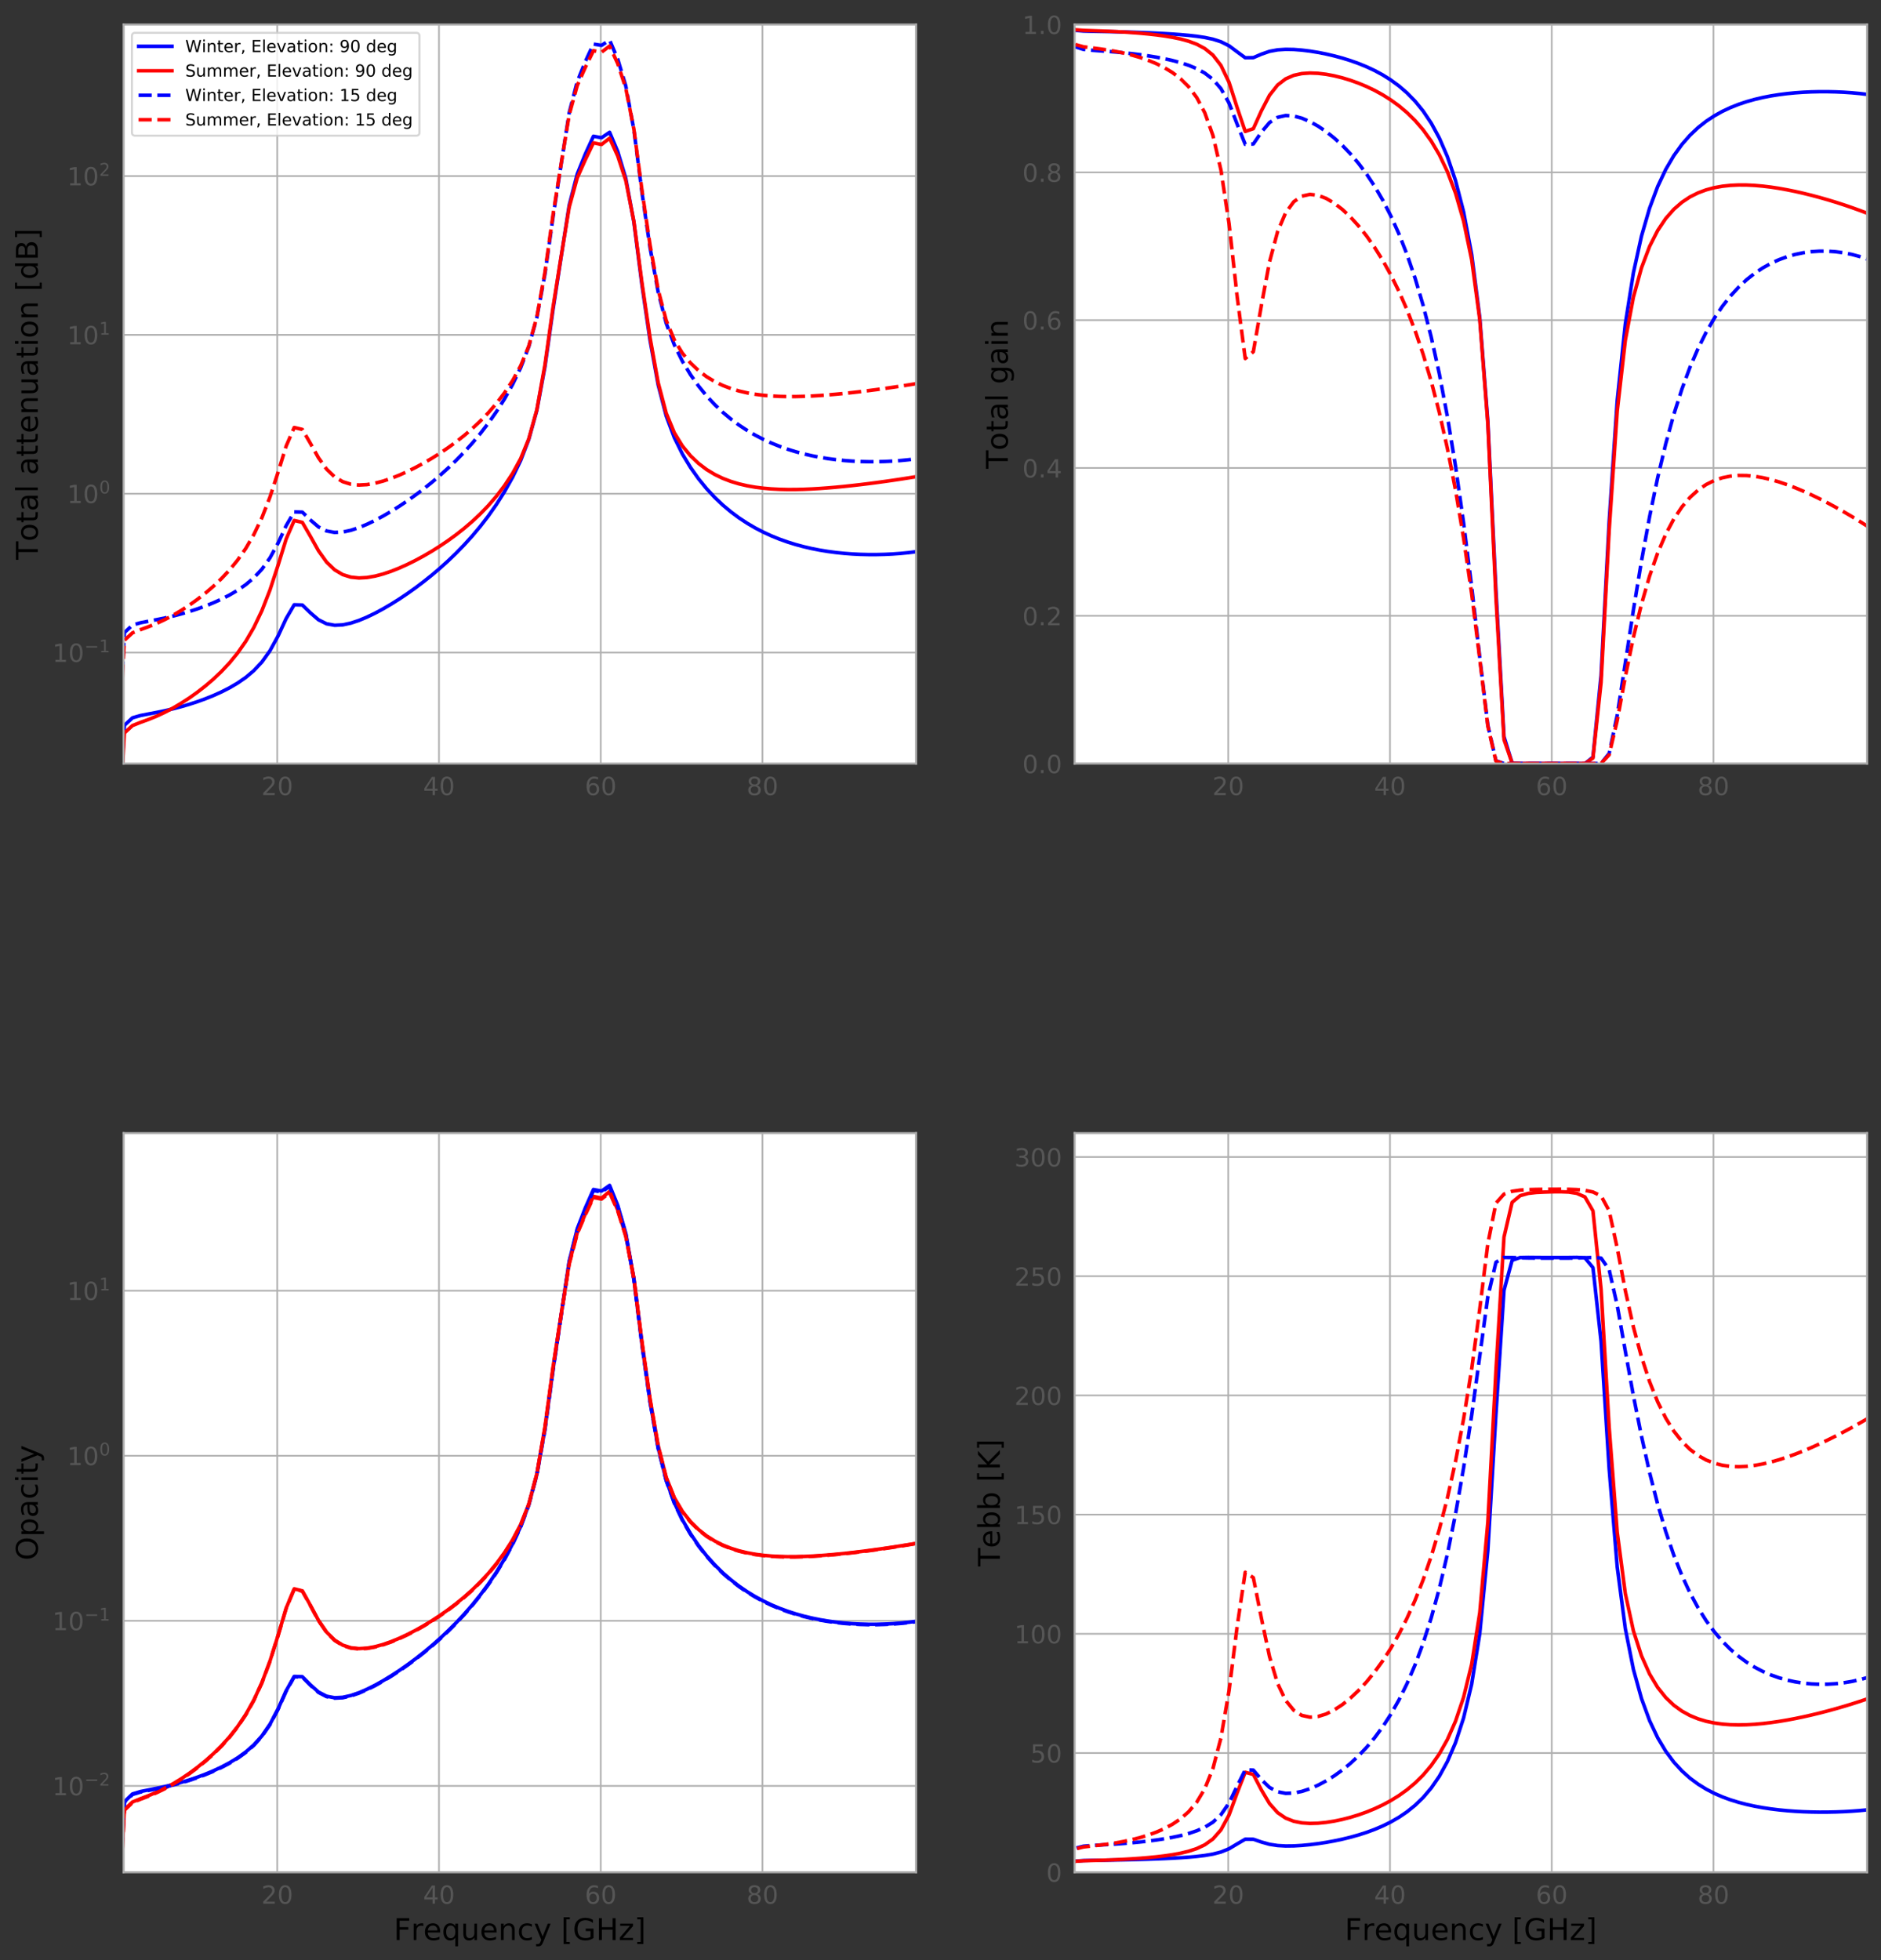 <?xml version="1.0" encoding="utf-8" standalone="no"?>
<!DOCTYPE svg PUBLIC "-//W3C//DTD SVG 1.1//EN"
  "http://www.w3.org/Graphics/SVG/1.1/DTD/svg11.dtd">
<!-- Created with matplotlib (http://matplotlib.org/) -->
<svg height="941pt" version="1.1" viewBox="0 0 903 941" width="903pt" xmlns="http://www.w3.org/2000/svg" xmlns:xlink="http://www.w3.org/1999/xlink">
 <rect x="0" y="0" width="903" height="941" fill="#333333" stroke="none"/>
 <defs>
  <style type="text/css">
*{stroke-linecap:butt;stroke-linejoin:round;}
  </style>
 </defs>
 <g id="figure_1">
  <g id="patch_1">
   <path d="M 0 941.549 
L 903.537 941.549 
L 903.537 0 
L 0 0 
z
" style="fill:none;"/>
  </g>
  <g id="axes_1">
   <g id="patch_2">
    <path d="M 59.337 366.575 
L 439.791 366.575 
L 439.791 11.759 
L 59.337 11.759 
z
" style="fill:#ffffff;"/>
   </g>
   <g id="matplotlib.axis_1">
    <g id="xtick_1">
     <g id="line2d_1">
      <path clip-path="url(#pc423a34530)" d="M 133.098 366.575 
L 133.098 11.759 
" style="fill:none;stroke:#b0b0b0;stroke-linecap:square;stroke-width:0.8;"/>
     </g>
     <g id="line2d_2"/>
     <g id="text_1">
      <!-- 20 -->
      <defs>
       <path d="M 19.188 8.297 
L 53.609 8.297 
L 53.609 0 
L 7.328 0 
L 7.328 8.297 
Q 12.938 14.109 22.625 23.891 
Q 32.328 33.688 34.812 36.531 
Q 39.547 41.844 41.422 45.531 
Q 43.312 49.219 43.312 52.781 
Q 43.312 58.594 39.234 62.25 
Q 35.156 65.922 28.609 65.922 
Q 23.969 65.922 18.812 64.312 
Q 13.672 62.703 7.812 59.422 
L 7.812 69.391 
Q 13.766 71.781 18.938 73 
Q 24.125 74.219 28.422 74.219 
Q 39.75 74.219 46.484 68.547 
Q 53.219 62.891 53.219 53.422 
Q 53.219 48.922 51.531 44.891 
Q 49.859 40.875 45.406 35.406 
Q 44.188 33.984 37.641 27.219 
Q 31.109 20.453 19.188 8.297 
z
" id="DejaVuSans-32"/>
       <path d="M 31.781 66.406 
Q 24.172 66.406 20.328 58.906 
Q 16.5 51.422 16.5 36.375 
Q 16.5 21.391 20.328 13.891 
Q 24.172 6.391 31.781 6.391 
Q 39.453 6.391 43.281 13.891 
Q 47.125 21.391 47.125 36.375 
Q 47.125 51.422 43.281 58.906 
Q 39.453 66.406 31.781 66.406 
z
M 31.781 74.219 
Q 44.047 74.219 50.516 64.516 
Q 56.984 54.828 56.984 36.375 
Q 56.984 17.969 50.516 8.266 
Q 44.047 -1.422 31.781 -1.422 
Q 19.531 -1.422 13.062 8.266 
Q 6.594 17.969 6.594 36.375 
Q 6.594 54.828 13.062 64.516 
Q 19.531 74.219 31.781 74.219 
z
" id="DejaVuSans-30"/>
      </defs>
      <g style="fill:#565656;" transform="translate(125.463 381.693)scale(0.12 -0.12)">
       <use xlink:href="#DejaVuSans-32"/>
       <use x="63.623" xlink:href="#DejaVuSans-30"/>
      </g>
     </g>
    </g>
    <g id="xtick_2">
     <g id="line2d_3">
      <path clip-path="url(#pc423a34530)" d="M 210.742 366.575 
L 210.742 11.759 
" style="fill:none;stroke:#b0b0b0;stroke-linecap:square;stroke-width:0.8;"/>
     </g>
     <g id="line2d_4"/>
     <g id="text_2">
      <!-- 40 -->
      <defs>
       <path d="M 37.797 64.312 
L 12.891 25.391 
L 37.797 25.391 
z
M 35.203 72.906 
L 47.609 72.906 
L 47.609 25.391 
L 58.016 25.391 
L 58.016 17.188 
L 47.609 17.188 
L 47.609 0 
L 37.797 0 
L 37.797 17.188 
L 4.891 17.188 
L 4.891 26.703 
z
" id="DejaVuSans-34"/>
      </defs>
      <g style="fill:#565656;" transform="translate(203.107 381.693)scale(0.12 -0.12)">
       <use xlink:href="#DejaVuSans-34"/>
       <use x="63.623" xlink:href="#DejaVuSans-30"/>
      </g>
     </g>
    </g>
    <g id="xtick_3">
     <g id="line2d_5">
      <path clip-path="url(#pc423a34530)" d="M 288.386 366.575 
L 288.386 11.759 
" style="fill:none;stroke:#b0b0b0;stroke-linecap:square;stroke-width:0.8;"/>
     </g>
     <g id="line2d_6"/>
     <g id="text_3">
      <!-- 60 -->
      <defs>
       <path d="M 33.016 40.375 
Q 26.375 40.375 22.484 35.828 
Q 18.609 31.297 18.609 23.391 
Q 18.609 15.531 22.484 10.953 
Q 26.375 6.391 33.016 6.391 
Q 39.656 6.391 43.531 10.953 
Q 47.406 15.531 47.406 23.391 
Q 47.406 31.297 43.531 35.828 
Q 39.656 40.375 33.016 40.375 
z
M 52.594 71.297 
L 52.594 62.312 
Q 48.875 64.062 45.094 64.984 
Q 41.312 65.922 37.594 65.922 
Q 27.828 65.922 22.672 59.328 
Q 17.531 52.734 16.797 39.406 
Q 19.672 43.656 24.016 45.922 
Q 28.375 48.188 33.594 48.188 
Q 44.578 48.188 50.953 41.516 
Q 57.328 34.859 57.328 23.391 
Q 57.328 12.156 50.688 5.359 
Q 44.047 -1.422 33.016 -1.422 
Q 20.359 -1.422 13.672 8.266 
Q 6.984 17.969 6.984 36.375 
Q 6.984 53.656 15.188 63.938 
Q 23.391 74.219 37.203 74.219 
Q 40.922 74.219 44.703 73.484 
Q 48.484 72.75 52.594 71.297 
z
" id="DejaVuSans-36"/>
      </defs>
      <g style="fill:#565656;" transform="translate(280.751 381.693)scale(0.12 -0.12)">
       <use xlink:href="#DejaVuSans-36"/>
       <use x="63.623" xlink:href="#DejaVuSans-30"/>
      </g>
     </g>
    </g>
    <g id="xtick_4">
     <g id="line2d_7">
      <path clip-path="url(#pc423a34530)" d="M 366.029 366.575 
L 366.029 11.759 
" style="fill:none;stroke:#b0b0b0;stroke-linecap:square;stroke-width:0.8;"/>
     </g>
     <g id="line2d_8"/>
     <g id="text_4">
      <!-- 80 -->
      <defs>
       <path d="M 31.781 34.625 
Q 24.75 34.625 20.719 30.859 
Q 16.703 27.094 16.703 20.516 
Q 16.703 13.922 20.719 10.156 
Q 24.75 6.391 31.781 6.391 
Q 38.812 6.391 42.859 10.172 
Q 46.922 13.969 46.922 20.516 
Q 46.922 27.094 42.891 30.859 
Q 38.875 34.625 31.781 34.625 
z
M 21.922 38.812 
Q 15.578 40.375 12.031 44.719 
Q 8.5 49.078 8.5 55.328 
Q 8.5 64.062 14.719 69.141 
Q 20.953 74.219 31.781 74.219 
Q 42.672 74.219 48.875 69.141 
Q 55.078 64.062 55.078 55.328 
Q 55.078 49.078 51.531 44.719 
Q 48 40.375 41.703 38.812 
Q 48.828 37.156 52.797 32.312 
Q 56.781 27.484 56.781 20.516 
Q 56.781 9.906 50.312 4.234 
Q 43.844 -1.422 31.781 -1.422 
Q 19.734 -1.422 13.25 4.234 
Q 6.781 9.906 6.781 20.516 
Q 6.781 27.484 10.781 32.312 
Q 14.797 37.156 21.922 38.812 
z
M 18.312 54.391 
Q 18.312 48.734 21.844 45.562 
Q 25.391 42.391 31.781 42.391 
Q 38.141 42.391 41.719 45.562 
Q 45.312 48.734 45.312 54.391 
Q 45.312 60.062 41.719 63.234 
Q 38.141 66.406 31.781 66.406 
Q 25.391 66.406 21.844 63.234 
Q 18.312 60.062 18.312 54.391 
z
" id="DejaVuSans-38"/>
      </defs>
      <g style="fill:#565656;" transform="translate(358.394 381.693)scale(0.12 -0.12)">
       <use xlink:href="#DejaVuSans-38"/>
       <use x="63.623" xlink:href="#DejaVuSans-30"/>
      </g>
     </g>
    </g>
   </g>
   <g id="matplotlib.axis_2">
    <g id="ytick_1">
     <g id="line2d_9">
      <path clip-path="url(#pc423a34530)" d="M 59.337 313.277 
L 439.791 313.277 
" style="fill:none;stroke:#b0b0b0;stroke-linecap:square;stroke-width:0.8;"/>
     </g>
     <g id="line2d_10"/>
     <g id="text_5">
      <!-- $\mathdefault{10^{-1}}$ -->
      <defs>
       <path d="M 12.406 8.297 
L 28.516 8.297 
L 28.516 63.922 
L 10.984 60.406 
L 10.984 69.391 
L 28.422 72.906 
L 38.281 72.906 
L 38.281 8.297 
L 54.391 8.297 
L 54.391 0 
L 12.406 0 
z
" id="DejaVuSans-31"/>
       <path d="M 10.594 35.5 
L 73.188 35.5 
L 73.188 27.203 
L 10.594 27.203 
z
" id="DejaVuSans-2212"/>
      </defs>
      <g style="fill:#565656;" transform="translate(25.137 317.836)scale(0.12 -0.12)">
       <use transform="translate(0 0.684)" xlink:href="#DejaVuSans-31"/>
       <use transform="translate(63.623 0.684)" xlink:href="#DejaVuSans-30"/>
       <use transform="translate(128.203 38.966)scale(0.7)" xlink:href="#DejaVuSans-2212"/>
       <use transform="translate(186.855 38.966)scale(0.7)" xlink:href="#DejaVuSans-31"/>
      </g>
     </g>
    </g>
    <g id="ytick_2">
     <g id="line2d_11">
      <path clip-path="url(#pc423a34530)" d="M 59.337 237.025 
L 439.791 237.025 
" style="fill:none;stroke:#b0b0b0;stroke-linecap:square;stroke-width:0.8;"/>
     </g>
     <g id="line2d_12"/>
     <g id="text_6">
      <!-- $\mathdefault{10^{0}}$ -->
      <g style="fill:#565656;" transform="translate(32.217 241.585)scale(0.12 -0.12)">
       <use transform="translate(0 0.766)" xlink:href="#DejaVuSans-31"/>
       <use transform="translate(63.623 0.766)" xlink:href="#DejaVuSans-30"/>
       <use transform="translate(128.203 39.047)scale(0.7)" xlink:href="#DejaVuSans-30"/>
      </g>
     </g>
    </g>
    <g id="ytick_3">
     <g id="line2d_13">
      <path clip-path="url(#pc423a34530)" d="M 59.337 160.774 
L 439.791 160.774 
" style="fill:none;stroke:#b0b0b0;stroke-linecap:square;stroke-width:0.8;"/>
     </g>
     <g id="line2d_14"/>
     <g id="text_7">
      <!-- $\mathdefault{10^{1}}$ -->
      <g style="fill:#565656;" transform="translate(32.217 165.333)scale(0.12 -0.12)">
       <use transform="translate(0 0.684)" xlink:href="#DejaVuSans-31"/>
       <use transform="translate(63.623 0.684)" xlink:href="#DejaVuSans-30"/>
       <use transform="translate(128.203 38.966)scale(0.7)" xlink:href="#DejaVuSans-31"/>
      </g>
     </g>
    </g>
    <g id="ytick_4">
     <g id="line2d_15">
      <path clip-path="url(#pc423a34530)" d="M 59.337 84.522 
L 439.791 84.522 
" style="fill:none;stroke:#b0b0b0;stroke-linecap:square;stroke-width:0.8;"/>
     </g>
     <g id="line2d_16"/>
     <g id="text_8">
      <!-- $\mathdefault{10^{2}}$ -->
      <g style="fill:#565656;" transform="translate(32.217 89.081)scale(0.12 -0.12)">
       <use transform="translate(0 0.766)" xlink:href="#DejaVuSans-31"/>
       <use transform="translate(63.623 0.766)" xlink:href="#DejaVuSans-30"/>
       <use transform="translate(128.203 39.047)scale(0.7)" xlink:href="#DejaVuSans-32"/>
      </g>
     </g>
    </g>
    <g id="ytick_5">
     <g id="line2d_17"/>
    </g>
    <g id="ytick_6">
     <g id="line2d_18"/>
    </g>
    <g id="ytick_7">
     <g id="line2d_19"/>
    </g>
    <g id="ytick_8">
     <g id="line2d_20"/>
    </g>
    <g id="ytick_9">
     <g id="line2d_21"/>
    </g>
    <g id="ytick_10">
     <g id="line2d_22"/>
    </g>
    <g id="ytick_11">
     <g id="line2d_23"/>
    </g>
    <g id="ytick_12">
     <g id="line2d_24"/>
    </g>
    <g id="ytick_13">
     <g id="line2d_25"/>
    </g>
    <g id="ytick_14">
     <g id="line2d_26"/>
    </g>
    <g id="ytick_15">
     <g id="line2d_27"/>
    </g>
    <g id="ytick_16">
     <g id="line2d_28"/>
    </g>
    <g id="ytick_17">
     <g id="line2d_29"/>
    </g>
    <g id="ytick_18">
     <g id="line2d_30"/>
    </g>
    <g id="ytick_19">
     <g id="line2d_31"/>
    </g>
    <g id="ytick_20">
     <g id="line2d_32"/>
    </g>
    <g id="ytick_21">
     <g id="line2d_33"/>
    </g>
    <g id="ytick_22">
     <g id="line2d_34"/>
    </g>
    <g id="ytick_23">
     <g id="line2d_35"/>
    </g>
    <g id="ytick_24">
     <g id="line2d_36"/>
    </g>
    <g id="ytick_25">
     <g id="line2d_37"/>
    </g>
    <g id="ytick_26">
     <g id="line2d_38"/>
    </g>
    <g id="ytick_27">
     <g id="line2d_39"/>
    </g>
    <g id="ytick_28">
     <g id="line2d_40"/>
    </g>
    <g id="ytick_29">
     <g id="line2d_41"/>
    </g>
    <g id="ytick_30">
     <g id="line2d_42"/>
    </g>
    <g id="ytick_31">
     <g id="line2d_43"/>
    </g>
    <g id="ytick_32">
     <g id="line2d_44"/>
    </g>
    <g id="ytick_33">
     <g id="line2d_45"/>
    </g>
    <g id="ytick_34">
     <g id="line2d_46"/>
    </g>
    <g id="ytick_35">
     <g id="line2d_47"/>
    </g>
    <g id="ytick_36">
     <g id="line2d_48"/>
    </g>
    <g id="ytick_37">
     <g id="line2d_49"/>
    </g>
    <g id="ytick_38">
     <g id="line2d_50"/>
    </g>
    <g id="ytick_39">
     <g id="line2d_51"/>
    </g>
    <g id="ytick_40">
     <g id="line2d_52"/>
    </g>
    <g id="ytick_41">
     <g id="line2d_53"/>
    </g>
    <g id="ytick_42">
     <g id="line2d_54"/>
    </g>
    <g id="ytick_43">
     <g id="line2d_55"/>
    </g>
    <g id="ytick_44">
     <g id="line2d_56"/>
    </g>
    <g id="text_9">
     <!-- Total attenuation [dB] -->
     <defs>
      <path d="M -0.297 72.906 
L 61.375 72.906 
L 61.375 64.594 
L 35.5 64.594 
L 35.5 0 
L 25.594 0 
L 25.594 64.594 
L -0.297 64.594 
z
" id="DejaVuSans-54"/>
      <path d="M 30.609 48.391 
Q 23.391 48.391 19.188 42.75 
Q 14.984 37.109 14.984 27.297 
Q 14.984 17.484 19.156 11.844 
Q 23.344 6.203 30.609 6.203 
Q 37.797 6.203 41.984 11.859 
Q 46.188 17.531 46.188 27.297 
Q 46.188 37.016 41.984 42.703 
Q 37.797 48.391 30.609 48.391 
z
M 30.609 56 
Q 42.328 56 49.016 48.375 
Q 55.719 40.766 55.719 27.297 
Q 55.719 13.875 49.016 6.219 
Q 42.328 -1.422 30.609 -1.422 
Q 18.844 -1.422 12.172 6.219 
Q 5.516 13.875 5.516 27.297 
Q 5.516 40.766 12.172 48.375 
Q 18.844 56 30.609 56 
z
" id="DejaVuSans-6f"/>
      <path d="M 18.312 70.219 
L 18.312 54.688 
L 36.812 54.688 
L 36.812 47.703 
L 18.312 47.703 
L 18.312 18.016 
Q 18.312 11.328 20.141 9.422 
Q 21.969 7.516 27.594 7.516 
L 36.812 7.516 
L 36.812 0 
L 27.594 0 
Q 17.188 0 13.234 3.875 
Q 9.281 7.766 9.281 18.016 
L 9.281 47.703 
L 2.688 47.703 
L 2.688 54.688 
L 9.281 54.688 
L 9.281 70.219 
z
" id="DejaVuSans-74"/>
      <path d="M 34.281 27.484 
Q 23.391 27.484 19.188 25 
Q 14.984 22.516 14.984 16.5 
Q 14.984 11.719 18.141 8.906 
Q 21.297 6.109 26.703 6.109 
Q 34.188 6.109 38.703 11.406 
Q 43.219 16.703 43.219 25.484 
L 43.219 27.484 
z
M 52.203 31.203 
L 52.203 0 
L 43.219 0 
L 43.219 8.297 
Q 40.141 3.328 35.547 0.953 
Q 30.953 -1.422 24.312 -1.422 
Q 15.922 -1.422 10.953 3.297 
Q 6 8.016 6 15.922 
Q 6 25.141 12.172 29.828 
Q 18.359 34.516 30.609 34.516 
L 43.219 34.516 
L 43.219 35.406 
Q 43.219 41.609 39.141 45 
Q 35.062 48.391 27.688 48.391 
Q 23 48.391 18.547 47.266 
Q 14.109 46.141 10.016 43.891 
L 10.016 52.203 
Q 14.938 54.109 19.578 55.047 
Q 24.219 56 28.609 56 
Q 40.484 56 46.344 49.844 
Q 52.203 43.703 52.203 31.203 
z
" id="DejaVuSans-61"/>
      <path d="M 9.422 75.984 
L 18.406 75.984 
L 18.406 0 
L 9.422 0 
z
" id="DejaVuSans-6c"/>
      <path id="DejaVuSans-20"/>
      <path d="M 56.203 29.594 
L 56.203 25.203 
L 14.891 25.203 
Q 15.484 15.922 20.484 11.062 
Q 25.484 6.203 34.422 6.203 
Q 39.594 6.203 44.453 7.469 
Q 49.312 8.734 54.109 11.281 
L 54.109 2.781 
Q 49.266 0.734 44.188 -0.344 
Q 39.109 -1.422 33.891 -1.422 
Q 20.797 -1.422 13.156 6.188 
Q 5.516 13.812 5.516 26.812 
Q 5.516 40.234 12.766 48.109 
Q 20.016 56 32.328 56 
Q 43.359 56 49.781 48.891 
Q 56.203 41.797 56.203 29.594 
z
M 47.219 32.234 
Q 47.125 39.594 43.094 43.984 
Q 39.062 48.391 32.422 48.391 
Q 24.906 48.391 20.391 44.141 
Q 15.875 39.891 15.188 32.172 
z
" id="DejaVuSans-65"/>
      <path d="M 54.891 33.016 
L 54.891 0 
L 45.906 0 
L 45.906 32.719 
Q 45.906 40.484 42.875 44.328 
Q 39.844 48.188 33.797 48.188 
Q 26.516 48.188 22.312 43.547 
Q 18.109 38.922 18.109 30.906 
L 18.109 0 
L 9.078 0 
L 9.078 54.688 
L 18.109 54.688 
L 18.109 46.188 
Q 21.344 51.125 25.703 53.562 
Q 30.078 56 35.797 56 
Q 45.219 56 50.047 50.172 
Q 54.891 44.344 54.891 33.016 
z
" id="DejaVuSans-6e"/>
      <path d="M 8.5 21.578 
L 8.5 54.688 
L 17.484 54.688 
L 17.484 21.922 
Q 17.484 14.156 20.5 10.266 
Q 23.531 6.391 29.594 6.391 
Q 36.859 6.391 41.078 11.031 
Q 45.312 15.672 45.312 23.688 
L 45.312 54.688 
L 54.297 54.688 
L 54.297 0 
L 45.312 0 
L 45.312 8.406 
Q 42.047 3.422 37.719 1 
Q 33.406 -1.422 27.688 -1.422 
Q 18.266 -1.422 13.375 4.438 
Q 8.5 10.297 8.5 21.578 
z
M 31.109 56 
z
" id="DejaVuSans-75"/>
      <path d="M 9.422 54.688 
L 18.406 54.688 
L 18.406 0 
L 9.422 0 
z
M 9.422 75.984 
L 18.406 75.984 
L 18.406 64.594 
L 9.422 64.594 
z
" id="DejaVuSans-69"/>
      <path d="M 8.594 75.984 
L 29.297 75.984 
L 29.297 69 
L 17.578 69 
L 17.578 -6.203 
L 29.297 -6.203 
L 29.297 -13.188 
L 8.594 -13.188 
z
" id="DejaVuSans-5b"/>
      <path d="M 45.406 46.391 
L 45.406 75.984 
L 54.391 75.984 
L 54.391 0 
L 45.406 0 
L 45.406 8.203 
Q 42.578 3.328 38.25 0.953 
Q 33.938 -1.422 27.875 -1.422 
Q 17.969 -1.422 11.734 6.484 
Q 5.516 14.406 5.516 27.297 
Q 5.516 40.188 11.734 48.094 
Q 17.969 56 27.875 56 
Q 33.938 56 38.25 53.625 
Q 42.578 51.266 45.406 46.391 
z
M 14.797 27.297 
Q 14.797 17.391 18.875 11.75 
Q 22.953 6.109 30.078 6.109 
Q 37.203 6.109 41.297 11.75 
Q 45.406 17.391 45.406 27.297 
Q 45.406 37.203 41.297 42.844 
Q 37.203 48.484 30.078 48.484 
Q 22.953 48.484 18.875 42.844 
Q 14.797 37.203 14.797 27.297 
z
" id="DejaVuSans-64"/>
      <path d="M 19.672 34.812 
L 19.672 8.109 
L 35.5 8.109 
Q 43.453 8.109 47.281 11.406 
Q 51.125 14.703 51.125 21.484 
Q 51.125 28.328 47.281 31.562 
Q 43.453 34.812 35.5 34.812 
z
M 19.672 64.797 
L 19.672 42.828 
L 34.281 42.828 
Q 41.5 42.828 45.031 45.531 
Q 48.578 48.25 48.578 53.812 
Q 48.578 59.328 45.031 62.062 
Q 41.5 64.797 34.281 64.797 
z
M 9.812 72.906 
L 35.016 72.906 
Q 46.297 72.906 52.391 68.219 
Q 58.5 63.531 58.5 54.891 
Q 58.5 48.188 55.375 44.234 
Q 52.25 40.281 46.188 39.312 
Q 53.469 37.75 57.5 32.781 
Q 61.531 27.828 61.531 20.406 
Q 61.531 10.641 54.891 5.312 
Q 48.25 0 35.984 0 
L 9.812 0 
z
" id="DejaVuSans-42"/>
      <path d="M 30.422 75.984 
L 30.422 -13.188 
L 9.719 -13.188 
L 9.719 -6.203 
L 21.391 -6.203 
L 21.391 69 
L 9.719 69 
L 9.719 75.984 
z
" id="DejaVuSans-5d"/>
     </defs>
     <g transform="translate(18.142 268.709)rotate(-90)scale(0.144 -0.144)">
      <use xlink:href="#DejaVuSans-54"/>
      <use x="60.818" xlink:href="#DejaVuSans-6f"/>
      <use x="122" xlink:href="#DejaVuSans-74"/>
      <use x="161.209" xlink:href="#DejaVuSans-61"/>
      <use x="222.488" xlink:href="#DejaVuSans-6c"/>
      <use x="250.271" xlink:href="#DejaVuSans-20"/>
      <use x="282.059" xlink:href="#DejaVuSans-61"/>
      <use x="343.338" xlink:href="#DejaVuSans-74"/>
      <use x="382.547" xlink:href="#DejaVuSans-74"/>
      <use x="421.756" xlink:href="#DejaVuSans-65"/>
      <use x="483.279" xlink:href="#DejaVuSans-6e"/>
      <use x="546.658" xlink:href="#DejaVuSans-75"/>
      <use x="610.037" xlink:href="#DejaVuSans-61"/>
      <use x="671.316" xlink:href="#DejaVuSans-74"/>
      <use x="710.525" xlink:href="#DejaVuSans-69"/>
      <use x="738.309" xlink:href="#DejaVuSans-6f"/>
      <use x="799.49" xlink:href="#DejaVuSans-6e"/>
      <use x="862.869" xlink:href="#DejaVuSans-20"/>
      <use x="894.656" xlink:href="#DejaVuSans-5b"/>
      <use x="933.67" xlink:href="#DejaVuSans-64"/>
      <use x="997.146" xlink:href="#DejaVuSans-42"/>
      <use x="1065.75" xlink:href="#DejaVuSans-5d"/>
     </g>
    </g>
   </g>
   <g id="line2d_57">
    <path clip-path="url(#pc423a34530)" d="M 55.843 422.096 
L 59.725 348.205 
L 63.607 344.596 
L 67.489 343.483 
L 71.371 342.725 
L 75.253 341.99 
L 79.136 341.189 
L 83.018 340.29 
L 86.9 339.279 
L 90.782 338.146 
L 94.664 336.884 
L 98.547 335.479 
L 102.429 333.915 
L 106.311 332.166 
L 110.193 330.187 
L 114.075 327.911 
L 117.958 325.227 
L 121.84 321.954 
L 125.722 317.812 
L 129.604 312.399 
L 133.486 305.325 
L 137.369 296.948 
L 141.251 290.323 
L 145.133 290.446 
L 149.015 294.198 
L 152.897 297.535 
L 156.779 299.472 
L 160.662 300.172 
L 164.544 299.97 
L 168.426 299.135 
L 172.308 297.851 
L 176.19 296.233 
L 180.073 294.355 
L 183.955 292.265 
L 187.837 289.99 
L 191.719 287.546 
L 195.601 284.94 
L 199.484 282.174 
L 203.366 279.242 
L 207.248 276.137 
L 211.13 272.845 
L 215.012 269.347 
L 218.894 265.621 
L 222.777 261.637 
L 226.659 257.357 
L 230.541 252.734 
L 234.423 247.704 
L 238.305 242.184 
L 242.188 236.053 
L 246.07 229.131 
L 249.952 221.074 
L 253.834 211.005 
L 257.716 197.052 
L 261.599 176.103 
L 265.481 148.716 
L 269.363 123.463 
L 273.245 98.552 
L 277.127 83.511 
L 281.01 73.874 
L 284.892 65.408 
L 288.774 66.124 
L 292.656 63.505 
L 296.538 72.714 
L 300.42 85.627 
L 304.303 106.632 
L 308.185 136.869 
L 312.067 163.408 
L 315.949 184.749 
L 319.831 199.71 
L 323.714 210.106 
L 327.596 217.961 
L 331.478 224.393 
L 335.36 229.879 
L 339.242 234.637 
L 343.125 238.805 
L 347.007 242.478 
L 350.889 245.729 
L 354.771 248.612 
L 358.653 251.172 
L 362.535 253.445 
L 366.418 255.461 
L 370.3 257.245 
L 374.182 258.818 
L 378.064 260.2 
L 381.946 261.407 
L 385.829 262.453 
L 389.711 263.351 
L 393.593 264.111 
L 397.475 264.743 
L 401.357 265.255 
L 405.24 265.656 
L 409.122 265.949 
L 413.004 266.141 
L 416.886 266.236 
L 420.768 266.235 
L 424.651 266.141 
L 428.533 265.954 
L 432.415 265.672 
L 436.297 265.293 
L 440.179 264.812 
" style="fill:none;stroke:#0000ff;stroke-linecap:square;stroke-width:1.7;"/>
   </g>
   <g id="line2d_58">
    <path clip-path="url(#pc423a34530)" d="M 55.843 423.506 
L 59.725 351.865 
L 63.607 348.315 
L 67.489 346.778 
L 71.371 345.355 
L 75.253 343.769 
L 79.136 341.96 
L 83.018 339.917 
L 86.9 337.638 
L 90.782 335.124 
L 94.664 332.367 
L 98.547 329.348 
L 102.429 326.029 
L 106.311 322.348 
L 110.193 318.211 
L 114.075 313.472 
L 117.958 307.924 
L 121.84 301.278 
L 125.722 293.166 
L 129.604 283.22 
L 133.486 271.375 
L 137.369 258.786 
L 141.251 249.85 
L 145.133 250.787 
L 149.015 257.477 
L 152.897 264.42 
L 156.779 269.842 
L 160.662 273.564 
L 164.544 275.862 
L 168.426 277.07 
L 172.308 277.462 
L 176.19 277.246 
L 180.073 276.57 
L 183.955 275.538 
L 187.837 274.224 
L 191.719 272.676 
L 195.601 270.928 
L 199.484 269 
L 203.366 266.902 
L 207.248 264.636 
L 211.13 262.198 
L 215.012 259.576 
L 218.894 256.75 
L 222.777 253.694 
L 226.659 250.372 
L 230.541 246.734 
L 234.423 242.716 
L 238.305 238.227 
L 242.188 233.138 
L 246.07 227.249 
L 249.952 220.15 
L 253.834 210.697 
L 257.716 196.717 
L 261.599 175.112 
L 265.481 147.546 
L 269.363 123.17 
L 273.245 99.53 
L 277.127 85.364 
L 281.01 76.659 
L 284.892 68.573 
L 288.774 69.383 
L 292.656 66.329 
L 296.538 74.875 
L 300.42 86.713 
L 304.303 106.289 
L 308.185 135.784 
L 312.067 162.129 
L 315.949 183.633 
L 319.831 198.339 
L 323.714 207.737 
L 327.596 214.086 
L 331.478 218.799 
L 335.36 222.495 
L 339.242 225.433 
L 343.125 227.778 
L 347.007 229.648 
L 350.889 231.132 
L 354.771 232.296 
L 358.653 233.197 
L 362.535 233.876 
L 366.418 234.369 
L 370.3 234.705 
L 374.182 234.907 
L 378.064 234.996 
L 381.946 234.987 
L 385.829 234.894 
L 389.711 234.728 
L 393.593 234.5 
L 397.475 234.217 
L 401.357 233.886 
L 405.24 233.512 
L 409.122 233.101 
L 413.004 232.656 
L 416.886 232.181 
L 420.768 231.677 
L 424.651 231.147 
L 428.533 230.591 
L 432.415 230.011 
L 436.297 229.407 
L 440.179 228.777 
" style="fill:none;stroke:#ff0000;stroke-linecap:square;stroke-width:1.7;"/>
   </g>
   <g id="line2d_59">
    <path clip-path="url(#pc423a34530)" d="M 55.843 377.857 
L 59.725 303.697 
L 63.607 300.075 
L 67.489 298.959 
L 71.371 298.2 
L 75.253 297.463 
L 79.136 296.661 
L 83.018 295.761 
L 86.9 294.748 
L 90.782 293.614 
L 94.664 292.349 
L 98.547 290.943 
L 102.429 289.377 
L 106.311 287.625 
L 110.193 285.644 
L 114.075 283.364 
L 117.958 280.675 
L 121.84 277.398 
L 125.722 273.249 
L 129.604 267.827 
L 133.486 260.745 
L 137.369 252.362 
L 141.251 245.739 
L 145.133 245.859 
L 149.015 249.612 
L 152.897 252.954 
L 156.779 254.898 
L 160.662 255.604 
L 164.544 255.407 
L 168.426 254.576 
L 172.308 253.295 
L 176.19 251.679 
L 180.073 249.804 
L 183.955 247.715 
L 187.837 245.441 
L 191.719 242.999 
L 195.601 240.394 
L 199.484 237.629 
L 203.366 234.699 
L 207.248 231.595 
L 211.13 228.304 
L 215.012 224.807 
L 218.894 221.082 
L 222.777 217.099 
L 226.659 212.821 
L 230.541 208.199 
L 234.423 203.17 
L 238.305 197.65 
L 242.188 191.521 
L 246.07 184.599 
L 249.952 176.542 
L 253.834 166.473 
L 257.716 152.523 
L 261.599 131.615 
L 265.481 104.308 
L 269.363 79.036 
L 273.245 54.177 
L 277.127 39.153 
L 281.01 29.514 
L 284.892 21.158 
L 288.774 21.779 
L 292.656 19.266 
L 296.538 28.337 
L 300.42 41.267 
L 304.303 62.324 
L 308.185 92.396 
L 312.067 118.888 
L 315.949 140.215 
L 319.831 155.175 
L 323.714 165.572 
L 327.596 173.428 
L 331.478 179.858 
L 335.36 185.342 
L 339.242 190.099 
L 343.125 194.265 
L 347.007 197.936 
L 350.889 201.184 
L 354.771 204.065 
L 358.653 206.623 
L 362.535 208.893 
L 366.418 210.906 
L 370.3 212.688 
L 374.182 214.259 
L 378.064 215.638 
L 381.946 216.843 
L 385.829 217.886 
L 389.711 218.781 
L 393.593 219.539 
L 397.475 220.169 
L 401.357 220.68 
L 405.24 221.078 
L 409.122 221.37 
L 413.004 221.56 
L 416.886 221.653 
L 420.768 221.651 
L 424.651 221.556 
L 428.533 221.368 
L 432.415 221.085 
L 436.297 220.706 
L 440.179 220.224 
" style="fill:none;stroke:#0000ff;stroke-dasharray:6.29,2.72;stroke-dashoffset:0;stroke-width:1.7;"/>
   </g>
   <g id="line2d_60">
    <path clip-path="url(#pc423a34530)" d="M 55.843 379.284 
L 59.725 307.373 
L 63.607 303.81 
L 67.489 302.267 
L 71.371 300.839 
L 75.253 299.248 
L 79.136 297.434 
L 83.018 295.384 
L 86.9 293.099 
L 90.782 290.579 
L 94.664 287.815 
L 98.547 284.788 
L 102.429 281.462 
L 106.311 277.774 
L 110.193 273.628 
L 114.075 268.882 
L 117.958 263.325 
L 121.84 256.67 
L 125.722 248.549 
L 129.604 238.596 
L 133.486 226.747 
L 137.369 214.161 
L 141.251 205.233 
L 145.133 206.164 
L 149.015 212.847 
L 152.897 219.79 
L 156.779 225.214 
L 160.662 228.941 
L 164.544 231.245 
L 168.426 232.457 
L 172.308 232.853 
L 176.19 232.641 
L 180.073 231.968 
L 183.955 230.94 
L 187.837 229.629 
L 191.719 228.084 
L 195.601 226.339 
L 199.484 224.413 
L 203.366 222.318 
L 207.248 220.055 
L 211.13 217.62 
L 215.012 215.001 
L 218.894 212.179 
L 222.777 209.127 
L 226.659 205.808 
L 230.541 202.175 
L 234.423 198.161 
L 238.305 193.676 
L 242.188 188.593 
L 246.07 182.709 
L 249.952 175.614 
L 253.834 166.164 
L 257.716 152.193 
L 261.599 130.641 
L 265.481 103.161 
L 269.363 78.76 
L 273.245 55.171 
L 277.127 41.027 
L 281.01 32.32 
L 284.892 24.346 
L 288.774 25.061 
L 292.656 22.112 
L 296.538 30.518 
L 300.42 42.372 
L 304.303 62.005 
L 308.185 91.326 
L 312.067 117.619 
L 315.949 139.102 
L 319.831 153.8 
L 323.714 163.192 
L 327.596 169.535 
L 331.478 174.241 
L 335.36 177.93 
L 339.242 180.86 
L 343.125 183.199 
L 347.007 185.062 
L 350.889 186.54 
L 354.771 187.699 
L 358.653 188.595 
L 362.535 189.269 
L 366.418 189.758 
L 370.3 190.09 
L 374.182 190.289 
L 378.064 190.374 
L 381.946 190.362 
L 385.829 190.266 
L 389.711 190.099 
L 393.593 189.868 
L 397.475 189.583 
L 401.357 189.25 
L 405.24 188.875 
L 409.122 188.463 
L 413.004 188.017 
L 416.886 187.54 
L 420.768 187.035 
L 424.651 186.504 
L 428.533 185.948 
L 432.415 185.368 
L 436.297 184.763 
L 440.179 184.133 
" style="fill:none;stroke:#ff0000;stroke-dasharray:6.29,2.72;stroke-dashoffset:0;stroke-width:1.7;"/>
   </g>
   <g id="patch_3">
    <path d="M 59.337 366.575 
L 59.337 11.759 
" style="fill:none;stroke:#aaaaaa;stroke-linecap:square;stroke-linejoin:miter;"/>
   </g>
   <g id="patch_4">
    <path d="M 439.791 366.575 
L 439.791 11.759 
" style="fill:none;stroke:#aaaaaa;stroke-linecap:square;stroke-linejoin:miter;"/>
   </g>
   <g id="patch_5">
    <path d="M 59.337 366.575 
L 439.791 366.575 
" style="fill:none;stroke:#aaaaaa;stroke-linecap:square;stroke-linejoin:miter;"/>
   </g>
   <g id="patch_6">
    <path d="M 59.337 11.759 
L 439.791 11.759 
" style="fill:none;stroke:#aaaaaa;stroke-linecap:square;stroke-linejoin:miter;"/>
   </g>
   <g id="legend_1">
    <g id="patch_7">
     <path d="M 64.936 65.129 
L 199.768 65.129 
Q 201.368 65.129 201.368 63.529 
L 201.368 17.359 
Q 201.368 15.759 199.768 15.759 
L 64.936 15.759 
Q 63.337 15.759 63.337 17.359 
L 63.337 63.529 
Q 63.337 65.129 64.936 65.129 
z
" style="fill:#ffffff;opacity:0.8;stroke:#cccccc;stroke-linejoin:miter;"/>
    </g>
    <g id="line2d_61">
     <path d="M 66.537 22.238 
L 82.537 22.238 
" style="fill:none;stroke:#0000ff;stroke-linecap:square;stroke-width:1.7;"/>
    </g>
    <g id="line2d_62"/>
    <g id="text_10">
     <!-- Winter, Elevation: 90 deg -->
     <defs>
      <path d="M 3.328 72.906 
L 13.281 72.906 
L 28.609 11.281 
L 43.891 72.906 
L 54.984 72.906 
L 70.312 11.281 
L 85.594 72.906 
L 95.609 72.906 
L 77.297 0 
L 64.891 0 
L 49.516 63.281 
L 33.984 0 
L 21.578 0 
z
" id="DejaVuSans-57"/>
      <path d="M 41.109 46.297 
Q 39.594 47.172 37.812 47.578 
Q 36.031 48 33.891 48 
Q 26.266 48 22.188 43.047 
Q 18.109 38.094 18.109 28.812 
L 18.109 0 
L 9.078 0 
L 9.078 54.688 
L 18.109 54.688 
L 18.109 46.188 
Q 20.953 51.172 25.484 53.578 
Q 30.031 56 36.531 56 
Q 37.453 56 38.578 55.875 
Q 39.703 55.766 41.062 55.516 
z
" id="DejaVuSans-72"/>
      <path d="M 11.719 12.406 
L 22.016 12.406 
L 22.016 4 
L 14.016 -11.625 
L 7.719 -11.625 
L 11.719 4 
z
" id="DejaVuSans-2c"/>
      <path d="M 9.812 72.906 
L 55.906 72.906 
L 55.906 64.594 
L 19.672 64.594 
L 19.672 43.016 
L 54.391 43.016 
L 54.391 34.719 
L 19.672 34.719 
L 19.672 8.297 
L 56.781 8.297 
L 56.781 0 
L 9.812 0 
z
" id="DejaVuSans-45"/>
      <path d="M 2.984 54.688 
L 12.5 54.688 
L 29.594 8.797 
L 46.688 54.688 
L 56.203 54.688 
L 35.688 0 
L 23.484 0 
z
" id="DejaVuSans-76"/>
      <path d="M 11.719 12.406 
L 22.016 12.406 
L 22.016 0 
L 11.719 0 
z
M 11.719 51.703 
L 22.016 51.703 
L 22.016 39.312 
L 11.719 39.312 
z
" id="DejaVuSans-3a"/>
      <path d="M 10.984 1.516 
L 10.984 10.5 
Q 14.703 8.734 18.5 7.812 
Q 22.312 6.891 25.984 6.891 
Q 35.75 6.891 40.891 13.453 
Q 46.047 20.016 46.781 33.406 
Q 43.953 29.203 39.594 26.953 
Q 35.25 24.703 29.984 24.703 
Q 19.047 24.703 12.672 31.312 
Q 6.297 37.938 6.297 49.422 
Q 6.297 60.641 12.938 67.422 
Q 19.578 74.219 30.609 74.219 
Q 43.266 74.219 49.922 64.516 
Q 56.594 54.828 56.594 36.375 
Q 56.594 19.141 48.406 8.859 
Q 40.234 -1.422 26.422 -1.422 
Q 22.703 -1.422 18.891 -0.688 
Q 15.094 0.047 10.984 1.516 
z
M 30.609 32.422 
Q 37.25 32.422 41.125 36.953 
Q 45.016 41.5 45.016 49.422 
Q 45.016 57.281 41.125 61.844 
Q 37.25 66.406 30.609 66.406 
Q 23.969 66.406 20.094 61.844 
Q 16.219 57.281 16.219 49.422 
Q 16.219 41.5 20.094 36.953 
Q 23.969 32.422 30.609 32.422 
z
" id="DejaVuSans-39"/>
      <path d="M 45.406 27.984 
Q 45.406 37.75 41.375 43.109 
Q 37.359 48.484 30.078 48.484 
Q 22.859 48.484 18.828 43.109 
Q 14.797 37.75 14.797 27.984 
Q 14.797 18.266 18.828 12.891 
Q 22.859 7.516 30.078 7.516 
Q 37.359 7.516 41.375 12.891 
Q 45.406 18.266 45.406 27.984 
z
M 54.391 6.781 
Q 54.391 -7.172 48.188 -13.984 
Q 42 -20.797 29.203 -20.797 
Q 24.469 -20.797 20.266 -20.094 
Q 16.062 -19.391 12.109 -17.922 
L 12.109 -9.188 
Q 16.062 -11.328 19.922 -12.344 
Q 23.781 -13.375 27.781 -13.375 
Q 36.625 -13.375 41.016 -8.766 
Q 45.406 -4.156 45.406 5.172 
L 45.406 9.625 
Q 42.625 4.781 38.281 2.391 
Q 33.938 0 27.875 0 
Q 17.828 0 11.672 7.656 
Q 5.516 15.328 5.516 27.984 
Q 5.516 40.672 11.672 48.328 
Q 17.828 56 27.875 56 
Q 33.938 56 38.281 53.609 
Q 42.625 51.219 45.406 46.391 
L 45.406 54.688 
L 54.391 54.688 
z
" id="DejaVuSans-67"/>
     </defs>
     <g transform="translate(88.936 25.038)scale(0.08 -0.08)">
      <use xlink:href="#DejaVuSans-57"/>
      <use x="98.846" xlink:href="#DejaVuSans-69"/>
      <use x="126.629" xlink:href="#DejaVuSans-6e"/>
      <use x="190.008" xlink:href="#DejaVuSans-74"/>
      <use x="229.217" xlink:href="#DejaVuSans-65"/>
      <use x="290.74" xlink:href="#DejaVuSans-72"/>
      <use x="331.854" xlink:href="#DejaVuSans-2c"/>
      <use x="363.641" xlink:href="#DejaVuSans-20"/>
      <use x="395.428" xlink:href="#DejaVuSans-45"/>
      <use x="458.611" xlink:href="#DejaVuSans-6c"/>
      <use x="486.395" xlink:href="#DejaVuSans-65"/>
      <use x="547.918" xlink:href="#DejaVuSans-76"/>
      <use x="607.098" xlink:href="#DejaVuSans-61"/>
      <use x="668.377" xlink:href="#DejaVuSans-74"/>
      <use x="707.586" xlink:href="#DejaVuSans-69"/>
      <use x="735.369" xlink:href="#DejaVuSans-6f"/>
      <use x="796.551" xlink:href="#DejaVuSans-6e"/>
      <use x="859.93" xlink:href="#DejaVuSans-3a"/>
      <use x="893.621" xlink:href="#DejaVuSans-20"/>
      <use x="925.408" xlink:href="#DejaVuSans-39"/>
      <use x="989.031" xlink:href="#DejaVuSans-30"/>
      <use x="1052.654" xlink:href="#DejaVuSans-20"/>
      <use x="1084.441" xlink:href="#DejaVuSans-64"/>
      <use x="1147.918" xlink:href="#DejaVuSans-65"/>
      <use x="1209.441" xlink:href="#DejaVuSans-67"/>
     </g>
    </g>
    <g id="line2d_63">
     <path d="M 66.537 33.98 
L 82.537 33.98 
" style="fill:none;stroke:#ff0000;stroke-linecap:square;stroke-width:1.7;"/>
    </g>
    <g id="line2d_64"/>
    <g id="text_11">
     <!-- Summer, Elevation: 90 deg -->
     <defs>
      <path d="M 53.516 70.516 
L 53.516 60.891 
Q 47.906 63.578 42.922 64.891 
Q 37.938 66.219 33.297 66.219 
Q 25.25 66.219 20.875 63.094 
Q 16.5 59.969 16.5 54.203 
Q 16.5 49.359 19.406 46.891 
Q 22.312 44.438 30.422 42.922 
L 36.375 41.703 
Q 47.406 39.594 52.656 34.297 
Q 57.906 29 57.906 20.125 
Q 57.906 9.516 50.797 4.047 
Q 43.703 -1.422 29.984 -1.422 
Q 24.812 -1.422 18.969 -0.25 
Q 13.141 0.922 6.891 3.219 
L 6.891 13.375 
Q 12.891 10.016 18.656 8.297 
Q 24.422 6.594 29.984 6.594 
Q 38.422 6.594 43.016 9.906 
Q 47.609 13.234 47.609 19.391 
Q 47.609 24.75 44.312 27.781 
Q 41.016 30.812 33.5 32.328 
L 27.484 33.5 
Q 16.453 35.688 11.516 40.375 
Q 6.594 45.062 6.594 53.422 
Q 6.594 63.094 13.406 68.656 
Q 20.219 74.219 32.172 74.219 
Q 37.312 74.219 42.625 73.281 
Q 47.953 72.359 53.516 70.516 
z
" id="DejaVuSans-53"/>
      <path d="M 52 44.188 
Q 55.375 50.25 60.062 53.125 
Q 64.75 56 71.094 56 
Q 79.641 56 84.281 50.016 
Q 88.922 44.047 88.922 33.016 
L 88.922 0 
L 79.891 0 
L 79.891 32.719 
Q 79.891 40.578 77.094 44.375 
Q 74.312 48.188 68.609 48.188 
Q 61.625 48.188 57.562 43.547 
Q 53.516 38.922 53.516 30.906 
L 53.516 0 
L 44.484 0 
L 44.484 32.719 
Q 44.484 40.625 41.703 44.406 
Q 38.922 48.188 33.109 48.188 
Q 26.219 48.188 22.156 43.531 
Q 18.109 38.875 18.109 30.906 
L 18.109 0 
L 9.078 0 
L 9.078 54.688 
L 18.109 54.688 
L 18.109 46.188 
Q 21.188 51.219 25.484 53.609 
Q 29.781 56 35.688 56 
Q 41.656 56 45.828 52.969 
Q 50 49.953 52 44.188 
z
" id="DejaVuSans-6d"/>
     </defs>
     <g transform="translate(88.936 36.78)scale(0.08 -0.08)">
      <use xlink:href="#DejaVuSans-53"/>
      <use x="63.477" xlink:href="#DejaVuSans-75"/>
      <use x="126.855" xlink:href="#DejaVuSans-6d"/>
      <use x="224.268" xlink:href="#DejaVuSans-6d"/>
      <use x="321.68" xlink:href="#DejaVuSans-65"/>
      <use x="383.203" xlink:href="#DejaVuSans-72"/>
      <use x="424.316" xlink:href="#DejaVuSans-2c"/>
      <use x="456.104" xlink:href="#DejaVuSans-20"/>
      <use x="487.891" xlink:href="#DejaVuSans-45"/>
      <use x="551.074" xlink:href="#DejaVuSans-6c"/>
      <use x="578.857" xlink:href="#DejaVuSans-65"/>
      <use x="640.381" xlink:href="#DejaVuSans-76"/>
      <use x="699.561" xlink:href="#DejaVuSans-61"/>
      <use x="760.84" xlink:href="#DejaVuSans-74"/>
      <use x="800.049" xlink:href="#DejaVuSans-69"/>
      <use x="827.832" xlink:href="#DejaVuSans-6f"/>
      <use x="889.014" xlink:href="#DejaVuSans-6e"/>
      <use x="952.393" xlink:href="#DejaVuSans-3a"/>
      <use x="986.084" xlink:href="#DejaVuSans-20"/>
      <use x="1017.871" xlink:href="#DejaVuSans-39"/>
      <use x="1081.494" xlink:href="#DejaVuSans-30"/>
      <use x="1145.117" xlink:href="#DejaVuSans-20"/>
      <use x="1176.904" xlink:href="#DejaVuSans-64"/>
      <use x="1240.381" xlink:href="#DejaVuSans-65"/>
      <use x="1301.904" xlink:href="#DejaVuSans-67"/>
     </g>
    </g>
    <g id="line2d_65">
     <path d="M 66.537 45.723 
L 82.537 45.723 
" style="fill:none;stroke:#0000ff;stroke-dasharray:6.29,2.72;stroke-dashoffset:0;stroke-width:1.7;"/>
    </g>
    <g id="line2d_66"/>
    <g id="text_12">
     <!-- Winter, Elevation: 15 deg -->
     <defs>
      <path d="M 10.797 72.906 
L 49.516 72.906 
L 49.516 64.594 
L 19.828 64.594 
L 19.828 46.734 
Q 21.969 47.469 24.109 47.828 
Q 26.266 48.188 28.422 48.188 
Q 40.625 48.188 47.75 41.5 
Q 54.891 34.812 54.891 23.391 
Q 54.891 11.625 47.562 5.094 
Q 40.234 -1.422 26.906 -1.422 
Q 22.312 -1.422 17.547 -0.641 
Q 12.797 0.141 7.719 1.703 
L 7.719 11.625 
Q 12.109 9.234 16.797 8.062 
Q 21.484 6.891 26.703 6.891 
Q 35.156 6.891 40.078 11.328 
Q 45.016 15.766 45.016 23.391 
Q 45.016 31 40.078 35.438 
Q 35.156 39.891 26.703 39.891 
Q 22.75 39.891 18.812 39.016 
Q 14.891 38.141 10.797 36.281 
z
" id="DejaVuSans-35"/>
     </defs>
     <g transform="translate(88.936 48.523)scale(0.08 -0.08)">
      <use xlink:href="#DejaVuSans-57"/>
      <use x="98.846" xlink:href="#DejaVuSans-69"/>
      <use x="126.629" xlink:href="#DejaVuSans-6e"/>
      <use x="190.008" xlink:href="#DejaVuSans-74"/>
      <use x="229.217" xlink:href="#DejaVuSans-65"/>
      <use x="290.74" xlink:href="#DejaVuSans-72"/>
      <use x="331.854" xlink:href="#DejaVuSans-2c"/>
      <use x="363.641" xlink:href="#DejaVuSans-20"/>
      <use x="395.428" xlink:href="#DejaVuSans-45"/>
      <use x="458.611" xlink:href="#DejaVuSans-6c"/>
      <use x="486.395" xlink:href="#DejaVuSans-65"/>
      <use x="547.918" xlink:href="#DejaVuSans-76"/>
      <use x="607.098" xlink:href="#DejaVuSans-61"/>
      <use x="668.377" xlink:href="#DejaVuSans-74"/>
      <use x="707.586" xlink:href="#DejaVuSans-69"/>
      <use x="735.369" xlink:href="#DejaVuSans-6f"/>
      <use x="796.551" xlink:href="#DejaVuSans-6e"/>
      <use x="859.93" xlink:href="#DejaVuSans-3a"/>
      <use x="893.621" xlink:href="#DejaVuSans-20"/>
      <use x="925.408" xlink:href="#DejaVuSans-31"/>
      <use x="989.031" xlink:href="#DejaVuSans-35"/>
      <use x="1052.654" xlink:href="#DejaVuSans-20"/>
      <use x="1084.441" xlink:href="#DejaVuSans-64"/>
      <use x="1147.918" xlink:href="#DejaVuSans-65"/>
      <use x="1209.441" xlink:href="#DejaVuSans-67"/>
     </g>
    </g>
    <g id="line2d_67">
     <path d="M 66.537 57.465 
L 82.537 57.465 
" style="fill:none;stroke:#ff0000;stroke-dasharray:6.29,2.72;stroke-dashoffset:0;stroke-width:1.7;"/>
    </g>
    <g id="line2d_68"/>
    <g id="text_13">
     <!-- Summer, Elevation: 15 deg -->
     <g transform="translate(88.936 60.265)scale(0.08 -0.08)">
      <use xlink:href="#DejaVuSans-53"/>
      <use x="63.477" xlink:href="#DejaVuSans-75"/>
      <use x="126.855" xlink:href="#DejaVuSans-6d"/>
      <use x="224.268" xlink:href="#DejaVuSans-6d"/>
      <use x="321.68" xlink:href="#DejaVuSans-65"/>
      <use x="383.203" xlink:href="#DejaVuSans-72"/>
      <use x="424.316" xlink:href="#DejaVuSans-2c"/>
      <use x="456.104" xlink:href="#DejaVuSans-20"/>
      <use x="487.891" xlink:href="#DejaVuSans-45"/>
      <use x="551.074" xlink:href="#DejaVuSans-6c"/>
      <use x="578.857" xlink:href="#DejaVuSans-65"/>
      <use x="640.381" xlink:href="#DejaVuSans-76"/>
      <use x="699.561" xlink:href="#DejaVuSans-61"/>
      <use x="760.84" xlink:href="#DejaVuSans-74"/>
      <use x="800.049" xlink:href="#DejaVuSans-69"/>
      <use x="827.832" xlink:href="#DejaVuSans-6f"/>
      <use x="889.014" xlink:href="#DejaVuSans-6e"/>
      <use x="952.393" xlink:href="#DejaVuSans-3a"/>
      <use x="986.084" xlink:href="#DejaVuSans-20"/>
      <use x="1017.871" xlink:href="#DejaVuSans-31"/>
      <use x="1081.494" xlink:href="#DejaVuSans-35"/>
      <use x="1145.117" xlink:href="#DejaVuSans-20"/>
      <use x="1176.904" xlink:href="#DejaVuSans-64"/>
      <use x="1240.381" xlink:href="#DejaVuSans-65"/>
      <use x="1301.904" xlink:href="#DejaVuSans-67"/>
     </g>
    </g>
   </g>
  </g>
  <g id="axes_2">
   <g id="patch_8">
    <path d="M 515.882 366.575 
L 896.337 366.575 
L 896.337 11.759 
L 515.882 11.759 
z
" style="fill:#ffffff;"/>
   </g>
   <g id="matplotlib.axis_3">
    <g id="xtick_5">
     <g id="line2d_69">
      <path clip-path="url(#p42a3a7322d)" d="M 589.644 366.575 
L 589.644 11.759 
" style="fill:none;stroke:#b0b0b0;stroke-linecap:square;stroke-width:0.8;"/>
     </g>
     <g id="line2d_70"/>
     <g id="text_14">
      <!-- 20 -->
      <g style="fill:#565656;" transform="translate(582.009 381.693)scale(0.12 -0.12)">
       <use xlink:href="#DejaVuSans-32"/>
       <use x="63.623" xlink:href="#DejaVuSans-30"/>
      </g>
     </g>
    </g>
    <g id="xtick_6">
     <g id="line2d_71">
      <path clip-path="url(#p42a3a7322d)" d="M 667.287 366.575 
L 667.287 11.759 
" style="fill:none;stroke:#b0b0b0;stroke-linecap:square;stroke-width:0.8;"/>
     </g>
     <g id="line2d_72"/>
     <g id="text_15">
      <!-- 40 -->
      <g style="fill:#565656;" transform="translate(659.652 381.693)scale(0.12 -0.12)">
       <use xlink:href="#DejaVuSans-34"/>
       <use x="63.623" xlink:href="#DejaVuSans-30"/>
      </g>
     </g>
    </g>
    <g id="xtick_7">
     <g id="line2d_73">
      <path clip-path="url(#p42a3a7322d)" d="M 744.931 366.575 
L 744.931 11.759 
" style="fill:none;stroke:#b0b0b0;stroke-linecap:square;stroke-width:0.8;"/>
     </g>
     <g id="line2d_74"/>
     <g id="text_16">
      <!-- 60 -->
      <g style="fill:#565656;" transform="translate(737.296 381.693)scale(0.12 -0.12)">
       <use xlink:href="#DejaVuSans-36"/>
       <use x="63.623" xlink:href="#DejaVuSans-30"/>
      </g>
     </g>
    </g>
    <g id="xtick_8">
     <g id="line2d_75">
      <path clip-path="url(#p42a3a7322d)" d="M 822.575 366.575 
L 822.575 11.759 
" style="fill:none;stroke:#b0b0b0;stroke-linecap:square;stroke-width:0.8;"/>
     </g>
     <g id="line2d_76"/>
     <g id="text_17">
      <!-- 80 -->
      <g style="fill:#565656;" transform="translate(814.94 381.693)scale(0.12 -0.12)">
       <use xlink:href="#DejaVuSans-38"/>
       <use x="63.623" xlink:href="#DejaVuSans-30"/>
      </g>
     </g>
    </g>
   </g>
   <g id="matplotlib.axis_4">
    <g id="ytick_45">
     <g id="line2d_77">
      <path clip-path="url(#p42a3a7322d)" d="M 515.882 366.575 
L 896.337 366.575 
" style="fill:none;stroke:#b0b0b0;stroke-linecap:square;stroke-width:0.8;"/>
     </g>
     <g id="line2d_78"/>
     <g id="text_18">
      <!-- 0.0 -->
      <defs>
       <path d="M 10.688 12.406 
L 21 12.406 
L 21 0 
L 10.688 0 
z
" id="DejaVuSans-2e"/>
      </defs>
      <g style="fill:#565656;" transform="translate(490.798 371.134)scale(0.12 -0.12)">
       <use xlink:href="#DejaVuSans-30"/>
       <use x="63.623" xlink:href="#DejaVuSans-2e"/>
       <use x="95.41" xlink:href="#DejaVuSans-30"/>
      </g>
     </g>
    </g>
    <g id="ytick_46">
     <g id="line2d_79">
      <path clip-path="url(#p42a3a7322d)" d="M 515.882 295.612 
L 896.337 295.612 
" style="fill:none;stroke:#b0b0b0;stroke-linecap:square;stroke-width:0.8;"/>
     </g>
     <g id="line2d_80"/>
     <g id="text_19">
      <!-- 0.2 -->
      <g style="fill:#565656;" transform="translate(490.798 300.171)scale(0.12 -0.12)">
       <use xlink:href="#DejaVuSans-30"/>
       <use x="63.623" xlink:href="#DejaVuSans-2e"/>
       <use x="95.41" xlink:href="#DejaVuSans-32"/>
      </g>
     </g>
    </g>
    <g id="ytick_47">
     <g id="line2d_81">
      <path clip-path="url(#p42a3a7322d)" d="M 515.882 224.649 
L 896.337 224.649 
" style="fill:none;stroke:#b0b0b0;stroke-linecap:square;stroke-width:0.8;"/>
     </g>
     <g id="line2d_82"/>
     <g id="text_20">
      <!-- 0.4 -->
      <g style="fill:#565656;" transform="translate(490.798 229.208)scale(0.12 -0.12)">
       <use xlink:href="#DejaVuSans-30"/>
       <use x="63.623" xlink:href="#DejaVuSans-2e"/>
       <use x="95.41" xlink:href="#DejaVuSans-34"/>
      </g>
     </g>
    </g>
    <g id="ytick_48">
     <g id="line2d_83">
      <path clip-path="url(#p42a3a7322d)" d="M 515.882 153.685 
L 896.337 153.685 
" style="fill:none;stroke:#b0b0b0;stroke-linecap:square;stroke-width:0.8;"/>
     </g>
     <g id="line2d_84"/>
     <g id="text_21">
      <!-- 0.6 -->
      <g style="fill:#565656;" transform="translate(490.798 158.245)scale(0.12 -0.12)">
       <use xlink:href="#DejaVuSans-30"/>
       <use x="63.623" xlink:href="#DejaVuSans-2e"/>
       <use x="95.41" xlink:href="#DejaVuSans-36"/>
      </g>
     </g>
    </g>
    <g id="ytick_49">
     <g id="line2d_85">
      <path clip-path="url(#p42a3a7322d)" d="M 515.882 82.722 
L 896.337 82.722 
" style="fill:none;stroke:#b0b0b0;stroke-linecap:square;stroke-width:0.8;"/>
     </g>
     <g id="line2d_86"/>
     <g id="text_22">
      <!-- 0.8 -->
      <g style="fill:#565656;" transform="translate(490.798 87.281)scale(0.12 -0.12)">
       <use xlink:href="#DejaVuSans-30"/>
       <use x="63.623" xlink:href="#DejaVuSans-2e"/>
       <use x="95.41" xlink:href="#DejaVuSans-38"/>
      </g>
     </g>
    </g>
    <g id="ytick_50">
     <g id="line2d_87">
      <path clip-path="url(#p42a3a7322d)" d="M 515.882 11.759 
L 896.337 11.759 
" style="fill:none;stroke:#b0b0b0;stroke-linecap:square;stroke-width:0.8;"/>
     </g>
     <g id="line2d_88"/>
     <g id="text_23">
      <!-- 1.0 -->
      <g style="fill:#565656;" transform="translate(490.798 16.318)scale(0.12 -0.12)">
       <use xlink:href="#DejaVuSans-31"/>
       <use x="63.623" xlink:href="#DejaVuSans-2e"/>
       <use x="95.41" xlink:href="#DejaVuSans-30"/>
      </g>
     </g>
    </g>
    <g id="text_24">
     <!-- Total gain -->
     <g transform="translate(483.803 225.021)rotate(-90)scale(0.144 -0.144)">
      <use xlink:href="#DejaVuSans-54"/>
      <use x="60.818" xlink:href="#DejaVuSans-6f"/>
      <use x="122" xlink:href="#DejaVuSans-74"/>
      <use x="161.209" xlink:href="#DejaVuSans-61"/>
      <use x="222.488" xlink:href="#DejaVuSans-6c"/>
      <use x="250.271" xlink:href="#DejaVuSans-20"/>
      <use x="282.059" xlink:href="#DejaVuSans-67"/>
      <use x="345.535" xlink:href="#DejaVuSans-61"/>
      <use x="406.814" xlink:href="#DejaVuSans-69"/>
      <use x="434.598" xlink:href="#DejaVuSans-6e"/>
     </g>
    </g>
   </g>
   <g id="line2d_89">
    <path clip-path="url(#p42a3a7322d)" d="M 512.388 12.065 
L 516.27 14.593 
L 520.152 14.918 
L 524.035 15.026 
L 527.917 15.101 
L 531.799 15.175 
L 535.681 15.259 
L 539.563 15.354 
L 543.445 15.465 
L 547.328 15.594 
L 551.21 15.742 
L 555.092 15.913 
L 558.974 16.113 
L 562.856 16.348 
L 566.739 16.628 
L 570.621 16.972 
L 574.503 17.409 
L 578.385 17.99 
L 582.267 18.812 
L 586.15 20.05 
L 590.032 21.996 
L 593.914 24.888 
L 597.796 27.729 
L 601.678 27.671 
L 605.561 26.001 
L 609.443 24.661 
L 613.325 23.941 
L 617.207 23.69 
L 621.089 23.762 
L 624.971 24.063 
L 628.854 24.541 
L 632.736 25.169 
L 636.618 25.935 
L 640.5 26.839 
L 644.382 27.886 
L 648.265 29.091 
L 652.147 30.472 
L 656.029 32.055 
L 659.911 33.873 
L 663.793 35.971 
L 667.676 38.405 
L 671.558 41.246 
L 675.44 44.591 
L 679.322 48.563 
L 683.204 53.331 
L 687.087 59.125 
L 690.969 66.267 
L 694.851 75.217 
L 698.733 86.662 
L 702.615 101.675 
L 706.497 122.163 
L 710.38 152.483 
L 714.262 202.278 
L 718.144 283.292 
L 722.026 353.669 
L 725.908 366.284 
L 729.791 366.575 
L 733.673 366.575 
L 737.555 366.575 
L 741.437 366.575 
L 745.319 366.575 
L 749.202 366.575 
L 753.084 366.575 
L 756.966 366.575 
L 760.848 366.572 
L 764.73 363.472 
L 768.612 324.263 
L 772.495 250.38 
L 776.377 192.225 
L 780.259 155.439 
L 784.141 130.978 
L 788.023 113.319 
L 791.906 99.941 
L 795.788 89.547 
L 799.67 81.32 
L 803.552 74.709 
L 807.434 69.33 
L 811.317 64.909 
L 815.199 61.245 
L 819.081 58.188 
L 822.963 55.623 
L 826.845 53.464 
L 830.728 51.642 
L 834.61 50.103 
L 838.492 48.805 
L 842.374 47.714 
L 846.256 46.801 
L 850.138 46.046 
L 854.021 45.43 
L 857.903 44.937 
L 861.785 44.558 
L 865.667 44.282 
L 869.549 44.103 
L 873.432 44.015 
L 877.314 44.016 
L 881.196 44.103 
L 885.078 44.278 
L 888.96 44.543 
L 892.843 44.902 
L 896.725 45.363 
" style="fill:none;stroke:#0000ff;stroke-linecap:square;stroke-width:1.7;"/>
   </g>
   <g id="line2d_90">
    <path clip-path="url(#p42a3a7322d)" d="M 512.388 12.052 
L 516.27 14.298 
L 520.152 14.584 
L 524.035 14.718 
L 527.917 14.847 
L 531.799 14.998 
L 535.681 15.179 
L 539.563 15.395 
L 543.445 15.653 
L 547.328 15.958 
L 551.21 16.32 
L 555.092 16.752 
L 558.974 17.275 
L 562.856 17.917 
L 566.739 18.729 
L 570.621 19.789 
L 574.503 21.234 
L 578.385 23.305 
L 582.267 26.442 
L 586.15 31.441 
L 590.032 39.565 
L 593.914 51.679 
L 597.796 63.108 
L 601.678 61.782 
L 605.561 53.19 
L 609.443 45.743 
L 613.325 40.828 
L 617.207 37.854 
L 621.089 36.166 
L 624.971 35.322 
L 628.854 35.054 
L 632.736 35.201 
L 636.618 35.668 
L 640.5 36.397 
L 644.382 37.358 
L 648.265 38.535 
L 652.147 39.928 
L 656.029 41.543 
L 659.911 43.402 
L 663.793 45.533 
L 667.676 47.977 
L 671.558 50.792 
L 675.44 54.053 
L 679.322 57.864 
L 683.204 62.365 
L 687.087 67.752 
L 690.969 74.301 
L 694.851 82.414 
L 698.733 92.703 
L 702.615 106.162 
L 706.497 124.727 
L 710.38 153.493 
L 714.262 203.56 
L 718.144 286.882 
L 722.026 355.12 
L 725.908 366.301 
L 729.791 366.575 
L 733.673 366.575 
L 737.555 366.575 
L 741.437 366.575 
L 745.319 366.575 
L 749.202 366.575 
L 753.084 366.575 
L 756.966 366.575 
L 760.848 366.573 
L 764.73 363.925 
L 768.612 327.662 
L 772.495 254.743 
L 776.377 197.383 
L 780.259 163.414 
L 784.141 142.657 
L 788.023 128.556 
L 791.906 118.306 
L 795.788 110.665 
L 799.67 104.884 
L 803.552 100.472 
L 807.434 97.097 
L 811.317 94.522 
L 815.199 92.577 
L 819.081 91.136 
L 822.963 90.103 
L 826.845 89.406 
L 830.728 88.989 
L 834.61 88.807 
L 838.492 88.826 
L 842.374 89.017 
L 846.256 89.358 
L 850.138 89.831 
L 854.021 90.421 
L 857.903 91.115 
L 861.785 91.905 
L 865.667 92.782 
L 869.549 93.741 
L 873.432 94.775 
L 877.314 95.884 
L 881.196 97.063 
L 885.078 98.314 
L 888.96 99.636 
L 892.843 101.032 
L 896.725 102.506 
" style="fill:none;stroke:#ff0000;stroke-linecap:square;stroke-width:1.7;"/>
   </g>
   <g id="line2d_91">
    <path clip-path="url(#p42a3a7322d)" d="M 512.388 12.919 
L 516.27 22.504 
L 520.152 23.725 
L 524.035 24.128 
L 527.917 24.409 
L 531.799 24.688 
L 535.681 24.999 
L 539.563 25.357 
L 543.445 25.771 
L 547.328 26.249 
L 551.21 26.801 
L 555.092 27.439 
L 558.974 28.18 
L 562.856 29.05 
L 566.739 30.089 
L 570.621 31.358 
L 574.503 32.965 
L 578.385 35.097 
L 582.267 38.094 
L 586.15 42.57 
L 590.032 49.512 
L 593.914 59.623 
L 597.796 69.313 
L 601.678 69.124 
L 605.561 63.45 
L 609.443 58.833 
L 613.325 56.325 
L 617.207 55.446 
L 621.089 55.69 
L 624.971 56.732 
L 628.854 58.385 
L 632.736 60.548 
L 636.618 63.174 
L 640.5 66.25 
L 644.382 69.788 
L 648.265 73.818 
L 652.147 78.387 
L 656.029 83.56 
L 659.911 89.418 
L 663.793 96.065 
L 667.676 103.625 
L 671.558 112.255 
L 675.44 122.14 
L 679.322 133.509 
L 683.204 146.634 
L 687.087 161.839 
L 690.969 179.492 
L 694.851 199.997 
L 698.733 223.736 
L 702.615 250.967 
L 706.497 281.687 
L 710.38 315.512 
L 714.262 348.08 
L 718.144 365.201 
L 722.026 366.574 
L 725.908 366.575 
L 729.791 366.575 
L 733.673 366.575 
L 737.555 366.575 
L 741.437 366.575 
L 745.319 366.575 
L 749.202 366.575 
L 753.084 366.575 
L 756.966 366.575 
L 760.848 366.575 
L 764.73 366.575 
L 768.612 366.473 
L 772.495 361.682 
L 776.377 343.357 
L 780.259 318.169 
L 784.141 292.855 
L 788.023 269.295 
L 791.906 248.053 
L 795.788 229.326 
L 799.67 213.019 
L 803.552 198.912 
L 807.434 186.747 
L 811.317 176.271 
L 815.199 167.252 
L 819.081 159.488 
L 822.963 152.806 
L 826.845 147.058 
L 830.728 142.119 
L 834.61 137.886 
L 838.492 134.27 
L 842.374 131.197 
L 846.256 128.607 
L 850.138 126.446 
L 854.021 124.673 
L 857.903 123.251 
L 861.785 122.152 
L 865.667 121.351 
L 869.549 120.831 
L 873.432 120.578 
L 877.314 120.584 
L 881.196 120.843 
L 885.078 121.357 
L 888.96 122.132 
L 892.843 123.18 
L 896.725 124.519 
" style="fill:none;stroke:#0000ff;stroke-dasharray:6.29,2.72;stroke-dashoffset:0;stroke-width:1.7;"/>
   </g>
   <g id="line2d_92">
    <path clip-path="url(#p42a3a7322d)" d="M 512.388 12.871 
L 516.27 21.39 
L 520.152 22.468 
L 524.035 22.97 
L 527.917 23.456 
L 531.799 24.022 
L 535.681 24.7 
L 539.563 25.51 
L 543.445 26.471 
L 547.328 27.608 
L 551.21 28.954 
L 555.092 30.555 
L 558.974 32.482 
L 562.856 34.843 
L 566.739 37.805 
L 570.621 41.646 
L 574.503 46.827 
L 578.385 54.148 
L 582.267 65.002 
L 586.15 81.714 
L 590.032 107.39 
L 593.914 142.423 
L 597.796 172.117 
L 601.678 168.851 
L 605.561 146.551 
L 609.443 125.739 
L 613.325 111.218 
L 617.207 102.12 
L 621.089 96.844 
L 624.971 94.173 
L 628.854 93.315 
L 632.736 93.774 
L 636.618 95.241 
L 640.5 97.527 
L 644.382 100.518 
L 648.265 104.15 
L 652.147 108.399 
L 656.029 113.266 
L 659.911 118.781 
L 663.793 124.992 
L 667.676 131.975 
L 671.558 139.829 
L 675.44 148.683 
L 679.322 158.703 
L 683.204 170.094 
L 687.087 183.109 
L 690.969 198.059 
L 694.851 215.306 
L 698.733 235.26 
L 702.615 258.338 
L 706.497 285.072 
L 710.38 316.432 
L 714.262 348.619 
L 718.144 365.411 
L 722.026 366.574 
L 725.908 366.575 
L 729.791 366.575 
L 733.673 366.575 
L 737.555 366.575 
L 741.437 366.575 
L 745.319 366.575 
L 749.202 366.575 
L 753.084 366.575 
L 756.966 366.575 
L 760.848 366.575 
L 764.73 366.575 
L 768.612 366.501 
L 772.495 362.349 
L 776.377 345.892 
L 780.259 324.847 
L 784.141 305.977 
L 788.023 289.989 
L 791.906 276.557 
L 795.788 265.469 
L 799.67 256.434 
L 803.552 249.152 
L 807.434 243.347 
L 811.317 238.781 
L 815.199 235.252 
L 819.081 232.594 
L 822.963 230.668 
L 826.845 229.361 
L 830.728 228.578 
L 834.61 228.243 
L 838.492 228.29 
L 842.374 228.667 
L 846.256 229.327 
L 850.138 230.234 
L 854.021 231.356 
L 857.903 232.667 
L 861.785 234.145 
L 865.667 235.771 
L 869.549 237.529 
L 873.432 239.408 
L 877.314 241.396 
L 881.196 243.486 
L 885.078 245.673 
L 888.96 247.953 
L 892.843 250.325 
L 896.725 252.791 
" style="fill:none;stroke:#ff0000;stroke-dasharray:6.29,2.72;stroke-dashoffset:0;stroke-width:1.7;"/>
   </g>
   <g id="patch_9">
    <path d="M 515.882 366.575 
L 515.882 11.759 
" style="fill:none;stroke:#aaaaaa;stroke-linecap:square;stroke-linejoin:miter;"/>
   </g>
   <g id="patch_10">
    <path d="M 896.337 366.575 
L 896.337 11.759 
" style="fill:none;stroke:#aaaaaa;stroke-linecap:square;stroke-linejoin:miter;"/>
   </g>
   <g id="patch_11">
    <path d="M 515.882 366.575 
L 896.337 366.575 
" style="fill:none;stroke:#aaaaaa;stroke-linecap:square;stroke-linejoin:miter;"/>
   </g>
   <g id="patch_12">
    <path d="M 515.882 11.759 
L 896.337 11.759 
" style="fill:none;stroke:#aaaaaa;stroke-linecap:square;stroke-linejoin:miter;"/>
   </g>
  </g>
  <g id="axes_3">
   <g id="patch_13">
    <path d="M 59.337 898.799 
L 439.791 898.799 
L 439.791 543.983 
L 59.337 543.983 
z
" style="fill:#ffffff;"/>
   </g>
   <g id="matplotlib.axis_5">
    <g id="xtick_9">
     <g id="line2d_93">
      <path clip-path="url(#pfa3a491213)" d="M 133.098 898.799 
L 133.098 543.983 
" style="fill:none;stroke:#b0b0b0;stroke-linecap:square;stroke-width:0.8;"/>
     </g>
     <g id="line2d_94"/>
     <g id="text_25">
      <!-- 20 -->
      <g style="fill:#565656;" transform="translate(125.463 913.917)scale(0.12 -0.12)">
       <use xlink:href="#DejaVuSans-32"/>
       <use x="63.623" xlink:href="#DejaVuSans-30"/>
      </g>
     </g>
    </g>
    <g id="xtick_10">
     <g id="line2d_95">
      <path clip-path="url(#pfa3a491213)" d="M 210.742 898.799 
L 210.742 543.983 
" style="fill:none;stroke:#b0b0b0;stroke-linecap:square;stroke-width:0.8;"/>
     </g>
     <g id="line2d_96"/>
     <g id="text_26">
      <!-- 40 -->
      <g style="fill:#565656;" transform="translate(203.107 913.917)scale(0.12 -0.12)">
       <use xlink:href="#DejaVuSans-34"/>
       <use x="63.623" xlink:href="#DejaVuSans-30"/>
      </g>
     </g>
    </g>
    <g id="xtick_11">
     <g id="line2d_97">
      <path clip-path="url(#pfa3a491213)" d="M 288.386 898.799 
L 288.386 543.983 
" style="fill:none;stroke:#b0b0b0;stroke-linecap:square;stroke-width:0.8;"/>
     </g>
     <g id="line2d_98"/>
     <g id="text_27">
      <!-- 60 -->
      <g style="fill:#565656;" transform="translate(280.751 913.917)scale(0.12 -0.12)">
       <use xlink:href="#DejaVuSans-36"/>
       <use x="63.623" xlink:href="#DejaVuSans-30"/>
      </g>
     </g>
    </g>
    <g id="xtick_12">
     <g id="line2d_99">
      <path clip-path="url(#pfa3a491213)" d="M 366.029 898.799 
L 366.029 543.983 
" style="fill:none;stroke:#b0b0b0;stroke-linecap:square;stroke-width:0.8;"/>
     </g>
     <g id="line2d_100"/>
     <g id="text_28">
      <!-- 80 -->
      <g style="fill:#565656;" transform="translate(358.394 913.917)scale(0.12 -0.12)">
       <use xlink:href="#DejaVuSans-38"/>
       <use x="63.623" xlink:href="#DejaVuSans-30"/>
      </g>
     </g>
    </g>
    <g id="text_29">
     <!-- Frequency [GHz] -->
     <defs>
      <path d="M 9.812 72.906 
L 51.703 72.906 
L 51.703 64.594 
L 19.672 64.594 
L 19.672 43.109 
L 48.578 43.109 
L 48.578 34.812 
L 19.672 34.812 
L 19.672 0 
L 9.812 0 
z
" id="DejaVuSans-46"/>
      <path d="M 14.797 27.297 
Q 14.797 17.391 18.875 11.75 
Q 22.953 6.109 30.078 6.109 
Q 37.203 6.109 41.297 11.75 
Q 45.406 17.391 45.406 27.297 
Q 45.406 37.203 41.297 42.844 
Q 37.203 48.484 30.078 48.484 
Q 22.953 48.484 18.875 42.844 
Q 14.797 37.203 14.797 27.297 
z
M 45.406 8.203 
Q 42.578 3.328 38.25 0.953 
Q 33.938 -1.422 27.875 -1.422 
Q 17.969 -1.422 11.734 6.484 
Q 5.516 14.406 5.516 27.297 
Q 5.516 40.188 11.734 48.094 
Q 17.969 56 27.875 56 
Q 33.938 56 38.25 53.625 
Q 42.578 51.266 45.406 46.391 
L 45.406 54.688 
L 54.391 54.688 
L 54.391 -20.797 
L 45.406 -20.797 
z
" id="DejaVuSans-71"/>
      <path d="M 48.781 52.594 
L 48.781 44.188 
Q 44.969 46.297 41.141 47.344 
Q 37.312 48.391 33.406 48.391 
Q 24.656 48.391 19.812 42.844 
Q 14.984 37.312 14.984 27.297 
Q 14.984 17.281 19.812 11.734 
Q 24.656 6.203 33.406 6.203 
Q 37.312 6.203 41.141 7.25 
Q 44.969 8.297 48.781 10.406 
L 48.781 2.094 
Q 45.016 0.344 40.984 -0.531 
Q 36.969 -1.422 32.422 -1.422 
Q 20.062 -1.422 12.781 6.344 
Q 5.516 14.109 5.516 27.297 
Q 5.516 40.672 12.859 48.328 
Q 20.219 56 33.016 56 
Q 37.156 56 41.109 55.141 
Q 45.062 54.297 48.781 52.594 
z
" id="DejaVuSans-63"/>
      <path d="M 32.172 -5.078 
Q 28.375 -14.844 24.75 -17.812 
Q 21.141 -20.797 15.094 -20.797 
L 7.906 -20.797 
L 7.906 -13.281 
L 13.188 -13.281 
Q 16.891 -13.281 18.938 -11.516 
Q 21 -9.766 23.484 -3.219 
L 25.094 0.875 
L 2.984 54.688 
L 12.5 54.688 
L 29.594 11.922 
L 46.688 54.688 
L 56.203 54.688 
z
" id="DejaVuSans-79"/>
      <path d="M 59.516 10.406 
L 59.516 29.984 
L 43.406 29.984 
L 43.406 38.094 
L 69.281 38.094 
L 69.281 6.781 
Q 63.578 2.734 56.688 0.656 
Q 49.812 -1.422 42 -1.422 
Q 24.906 -1.422 15.25 8.562 
Q 5.609 18.562 5.609 36.375 
Q 5.609 54.25 15.25 64.234 
Q 24.906 74.219 42 74.219 
Q 49.125 74.219 55.547 72.453 
Q 61.969 70.703 67.391 67.281 
L 67.391 56.781 
Q 61.922 61.422 55.766 63.766 
Q 49.609 66.109 42.828 66.109 
Q 29.438 66.109 22.719 58.641 
Q 16.016 51.172 16.016 36.375 
Q 16.016 21.625 22.719 14.156 
Q 29.438 6.688 42.828 6.688 
Q 48.047 6.688 52.141 7.594 
Q 56.25 8.5 59.516 10.406 
z
" id="DejaVuSans-47"/>
      <path d="M 9.812 72.906 
L 19.672 72.906 
L 19.672 43.016 
L 55.516 43.016 
L 55.516 72.906 
L 65.375 72.906 
L 65.375 0 
L 55.516 0 
L 55.516 34.719 
L 19.672 34.719 
L 19.672 0 
L 9.812 0 
z
" id="DejaVuSans-48"/>
      <path d="M 5.516 54.688 
L 48.188 54.688 
L 48.188 46.484 
L 14.406 7.172 
L 48.188 7.172 
L 48.188 0 
L 4.297 0 
L 4.297 8.203 
L 38.094 47.516 
L 5.516 47.516 
z
" id="DejaVuSans-7a"/>
     </defs>
     <g transform="translate(189.016 931.355)scale(0.144 -0.144)">
      <use xlink:href="#DejaVuSans-46"/>
      <use x="57.41" xlink:href="#DejaVuSans-72"/>
      <use x="98.492" xlink:href="#DejaVuSans-65"/>
      <use x="160.016" xlink:href="#DejaVuSans-71"/>
      <use x="223.492" xlink:href="#DejaVuSans-75"/>
      <use x="286.871" xlink:href="#DejaVuSans-65"/>
      <use x="348.395" xlink:href="#DejaVuSans-6e"/>
      <use x="411.773" xlink:href="#DejaVuSans-63"/>
      <use x="466.754" xlink:href="#DejaVuSans-79"/>
      <use x="525.934" xlink:href="#DejaVuSans-20"/>
      <use x="557.721" xlink:href="#DejaVuSans-5b"/>
      <use x="596.734" xlink:href="#DejaVuSans-47"/>
      <use x="674.225" xlink:href="#DejaVuSans-48"/>
      <use x="749.42" xlink:href="#DejaVuSans-7a"/>
      <use x="801.91" xlink:href="#DejaVuSans-5d"/>
     </g>
    </g>
   </g>
   <g id="matplotlib.axis_6">
    <g id="ytick_51">
     <g id="line2d_101">
      <path clip-path="url(#pfa3a491213)" d="M 59.337 857.36 
L 439.791 857.36 
" style="fill:none;stroke:#b0b0b0;stroke-linecap:square;stroke-width:0.8;"/>
     </g>
     <g id="line2d_102"/>
     <g id="text_30">
      <!-- $\mathdefault{10^{-2}}$ -->
      <g style="fill:#565656;" transform="translate(25.137 861.92)scale(0.12 -0.12)">
       <use transform="translate(0 0.766)" xlink:href="#DejaVuSans-31"/>
       <use transform="translate(63.623 0.766)" xlink:href="#DejaVuSans-30"/>
       <use transform="translate(128.203 39.047)scale(0.7)" xlink:href="#DejaVuSans-2212"/>
       <use transform="translate(186.855 39.047)scale(0.7)" xlink:href="#DejaVuSans-32"/>
      </g>
     </g>
    </g>
    <g id="ytick_52">
     <g id="line2d_103">
      <path clip-path="url(#pfa3a491213)" d="M 59.337 778.11 
L 439.791 778.11 
" style="fill:none;stroke:#b0b0b0;stroke-linecap:square;stroke-width:0.8;"/>
     </g>
     <g id="line2d_104"/>
     <g id="text_31">
      <!-- $\mathdefault{10^{-1}}$ -->
      <g style="fill:#565656;" transform="translate(25.137 782.669)scale(0.12 -0.12)">
       <use transform="translate(0 0.684)" xlink:href="#DejaVuSans-31"/>
       <use transform="translate(63.623 0.684)" xlink:href="#DejaVuSans-30"/>
       <use transform="translate(128.203 38.966)scale(0.7)" xlink:href="#DejaVuSans-2212"/>
       <use transform="translate(186.855 38.966)scale(0.7)" xlink:href="#DejaVuSans-31"/>
      </g>
     </g>
    </g>
    <g id="ytick_53">
     <g id="line2d_105">
      <path clip-path="url(#pfa3a491213)" d="M 59.337 698.859 
L 439.791 698.859 
" style="fill:none;stroke:#b0b0b0;stroke-linecap:square;stroke-width:0.8;"/>
     </g>
     <g id="line2d_106"/>
     <g id="text_32">
      <!-- $\mathdefault{10^{0}}$ -->
      <g style="fill:#565656;" transform="translate(32.217 703.418)scale(0.12 -0.12)">
       <use transform="translate(0 0.766)" xlink:href="#DejaVuSans-31"/>
       <use transform="translate(63.623 0.766)" xlink:href="#DejaVuSans-30"/>
       <use transform="translate(128.203 39.047)scale(0.7)" xlink:href="#DejaVuSans-30"/>
      </g>
     </g>
    </g>
    <g id="ytick_54">
     <g id="line2d_107">
      <path clip-path="url(#pfa3a491213)" d="M 59.337 619.608 
L 439.791 619.608 
" style="fill:none;stroke:#b0b0b0;stroke-linecap:square;stroke-width:0.8;"/>
     </g>
     <g id="line2d_108"/>
     <g id="text_33">
      <!-- $\mathdefault{10^{1}}$ -->
      <g style="fill:#565656;" transform="translate(32.217 624.167)scale(0.12 -0.12)">
       <use transform="translate(0 0.684)" xlink:href="#DejaVuSans-31"/>
       <use transform="translate(63.623 0.684)" xlink:href="#DejaVuSans-30"/>
       <use transform="translate(128.203 38.966)scale(0.7)" xlink:href="#DejaVuSans-31"/>
      </g>
     </g>
    </g>
    <g id="ytick_55">
     <g id="line2d_109"/>
    </g>
    <g id="ytick_56">
     <g id="line2d_110"/>
    </g>
    <g id="ytick_57">
     <g id="line2d_111"/>
    </g>
    <g id="ytick_58">
     <g id="line2d_112"/>
    </g>
    <g id="ytick_59">
     <g id="line2d_113"/>
    </g>
    <g id="ytick_60">
     <g id="line2d_114"/>
    </g>
    <g id="ytick_61">
     <g id="line2d_115"/>
    </g>
    <g id="ytick_62">
     <g id="line2d_116"/>
    </g>
    <g id="ytick_63">
     <g id="line2d_117"/>
    </g>
    <g id="ytick_64">
     <g id="line2d_118"/>
    </g>
    <g id="ytick_65">
     <g id="line2d_119"/>
    </g>
    <g id="ytick_66">
     <g id="line2d_120"/>
    </g>
    <g id="ytick_67">
     <g id="line2d_121"/>
    </g>
    <g id="ytick_68">
     <g id="line2d_122"/>
    </g>
    <g id="ytick_69">
     <g id="line2d_123"/>
    </g>
    <g id="ytick_70">
     <g id="line2d_124"/>
    </g>
    <g id="ytick_71">
     <g id="line2d_125"/>
    </g>
    <g id="ytick_72">
     <g id="line2d_126"/>
    </g>
    <g id="ytick_73">
     <g id="line2d_127"/>
    </g>
    <g id="ytick_74">
     <g id="line2d_128"/>
    </g>
    <g id="ytick_75">
     <g id="line2d_129"/>
    </g>
    <g id="ytick_76">
     <g id="line2d_130"/>
    </g>
    <g id="ytick_77">
     <g id="line2d_131"/>
    </g>
    <g id="ytick_78">
     <g id="line2d_132"/>
    </g>
    <g id="ytick_79">
     <g id="line2d_133"/>
    </g>
    <g id="ytick_80">
     <g id="line2d_134"/>
    </g>
    <g id="ytick_81">
     <g id="line2d_135"/>
    </g>
    <g id="ytick_82">
     <g id="line2d_136"/>
    </g>
    <g id="ytick_83">
     <g id="line2d_137"/>
    </g>
    <g id="ytick_84">
     <g id="line2d_138"/>
    </g>
    <g id="ytick_85">
     <g id="line2d_139"/>
    </g>
    <g id="ytick_86">
     <g id="line2d_140"/>
    </g>
    <g id="ytick_87">
     <g id="line2d_141"/>
    </g>
    <g id="ytick_88">
     <g id="line2d_142"/>
    </g>
    <g id="ytick_89">
     <g id="line2d_143"/>
    </g>
    <g id="ytick_90">
     <g id="line2d_144"/>
    </g>
    <g id="ytick_91">
     <g id="line2d_145"/>
    </g>
    <g id="ytick_92">
     <g id="line2d_146"/>
    </g>
    <g id="ytick_93">
     <g id="line2d_147"/>
    </g>
    <g id="text_34">
     <!-- Opacity -->
     <defs>
      <path d="M 39.406 66.219 
Q 28.656 66.219 22.328 58.203 
Q 16.016 50.203 16.016 36.375 
Q 16.016 22.609 22.328 14.594 
Q 28.656 6.594 39.406 6.594 
Q 50.141 6.594 56.422 14.594 
Q 62.703 22.609 62.703 36.375 
Q 62.703 50.203 56.422 58.203 
Q 50.141 66.219 39.406 66.219 
z
M 39.406 74.219 
Q 54.734 74.219 63.906 63.938 
Q 73.094 53.656 73.094 36.375 
Q 73.094 19.141 63.906 8.859 
Q 54.734 -1.422 39.406 -1.422 
Q 24.031 -1.422 14.812 8.828 
Q 5.609 19.094 5.609 36.375 
Q 5.609 53.656 14.812 63.938 
Q 24.031 74.219 39.406 74.219 
z
" id="DejaVuSans-4f"/>
      <path d="M 18.109 8.203 
L 18.109 -20.797 
L 9.078 -20.797 
L 9.078 54.688 
L 18.109 54.688 
L 18.109 46.391 
Q 20.953 51.266 25.266 53.625 
Q 29.594 56 35.594 56 
Q 45.562 56 51.781 48.094 
Q 58.016 40.188 58.016 27.297 
Q 58.016 14.406 51.781 6.484 
Q 45.562 -1.422 35.594 -1.422 
Q 29.594 -1.422 25.266 0.953 
Q 20.953 3.328 18.109 8.203 
z
M 48.688 27.297 
Q 48.688 37.203 44.609 42.844 
Q 40.531 48.484 33.406 48.484 
Q 26.266 48.484 22.188 42.844 
Q 18.109 37.203 18.109 27.297 
Q 18.109 17.391 22.188 11.75 
Q 26.266 6.109 33.406 6.109 
Q 40.531 6.109 44.609 11.75 
Q 48.688 17.391 48.688 27.297 
z
" id="DejaVuSans-70"/>
     </defs>
     <g transform="translate(18.142 749.085)rotate(-90)scale(0.144 -0.144)">
      <use xlink:href="#DejaVuSans-4f"/>
      <use x="78.711" xlink:href="#DejaVuSans-70"/>
      <use x="142.188" xlink:href="#DejaVuSans-61"/>
      <use x="203.467" xlink:href="#DejaVuSans-63"/>
      <use x="258.447" xlink:href="#DejaVuSans-69"/>
      <use x="286.23" xlink:href="#DejaVuSans-74"/>
      <use x="325.439" xlink:href="#DejaVuSans-79"/>
     </g>
    </g>
   </g>
   <g id="line2d_148">
    <path clip-path="url(#pfa3a491213)" d="M 55.843 941.753 
L 59.725 864.956 
L 63.607 861.205 
L 67.489 860.048 
L 71.371 859.261 
L 75.253 858.497 
L 79.136 857.664 
L 83.018 856.73 
L 86.9 855.679 
L 90.782 854.502 
L 94.664 853.189 
L 98.547 851.729 
L 102.429 850.104 
L 106.311 848.286 
L 110.193 846.229 
L 114.075 843.864 
L 117.958 841.074 
L 121.84 837.673 
L 125.722 833.368 
L 129.604 827.741 
L 133.486 820.39 
L 137.369 811.682 
L 141.251 804.797 
L 145.133 804.925 
L 149.015 808.825 
L 152.897 812.293 
L 156.779 814.306 
L 160.662 815.034 
L 164.544 814.824 
L 168.426 813.956 
L 172.308 812.621 
L 176.19 810.939 
L 180.073 808.988 
L 183.955 806.816 
L 187.837 804.451 
L 191.719 801.911 
L 195.601 799.202 
L 199.484 796.327 
L 203.366 793.281 
L 207.248 790.053 
L 211.13 786.632 
L 215.012 782.996 
L 218.894 779.124 
L 222.777 774.983 
L 226.659 770.535 
L 230.541 765.73 
L 234.423 760.502 
L 238.305 754.765 
L 242.188 748.393 
L 246.07 741.198 
L 249.952 732.825 
L 253.834 722.36 
L 257.716 707.858 
L 261.599 686.085 
L 265.481 657.621 
L 269.363 631.375 
L 273.245 605.483 
L 277.127 589.851 
L 281.01 579.835 
L 284.892 571.036 
L 288.774 571.781 
L 292.656 569.059 
L 296.538 578.63 
L 300.42 592.051 
L 304.303 613.881 
L 308.185 645.308 
L 312.067 672.89 
L 315.949 695.071 
L 319.831 710.621 
L 323.714 721.425 
L 327.596 729.59 
L 331.478 736.274 
L 335.36 741.976 
L 339.242 746.921 
L 343.125 751.253 
L 347.007 755.071 
L 350.889 758.449 
L 354.771 761.446 
L 358.653 764.107 
L 362.535 766.469 
L 366.418 768.564 
L 370.3 770.418 
L 374.182 772.054 
L 378.064 773.49 
L 381.946 774.744 
L 385.829 775.831 
L 389.711 776.764 
L 393.593 777.554 
L 397.475 778.211 
L 401.357 778.744 
L 405.24 779.16 
L 409.122 779.465 
L 413.004 779.665 
L 416.886 779.763 
L 420.768 779.762 
L 424.651 779.664 
L 428.533 779.469 
L 432.415 779.177 
L 436.297 778.783 
L 440.179 778.283 
" style="fill:none;stroke:#0000ff;stroke-linecap:square;stroke-width:1.7;"/>
   </g>
   <g id="line2d_149">
    <path clip-path="url(#pfa3a491213)" d="M 55.877 942.549 
L 59.725 868.759 
L 63.607 865.07 
L 67.489 863.472 
L 71.371 861.993 
L 75.253 860.345 
L 79.136 858.466 
L 83.018 856.342 
L 86.9 853.974 
L 90.782 851.361 
L 94.664 848.495 
L 98.547 845.357 
L 102.429 841.907 
L 106.311 838.082 
L 110.193 833.782 
L 114.075 828.857 
L 117.958 823.091 
L 121.84 816.184 
L 125.722 807.753 
L 129.604 797.415 
L 133.486 785.104 
L 137.369 772.019 
L 141.251 762.732 
L 145.133 763.706 
L 149.015 770.66 
L 152.897 777.876 
L 156.779 783.511 
L 160.662 787.379 
L 164.544 789.768 
L 168.426 791.023 
L 172.308 791.431 
L 176.19 791.206 
L 180.073 790.503 
L 183.955 789.431 
L 187.837 788.065 
L 191.719 786.457 
L 195.601 784.64 
L 199.484 782.636 
L 203.366 780.455 
L 207.248 778.1 
L 211.13 775.566 
L 215.012 772.841 
L 218.894 769.904 
L 222.777 766.728 
L 226.659 763.275 
L 230.541 759.494 
L 234.423 755.318 
L 238.305 750.652 
L 242.188 745.363 
L 246.07 739.243 
L 249.952 731.865 
L 253.834 722.039 
L 257.716 707.509 
L 261.599 685.055 
L 265.481 656.404 
L 269.363 631.07 
L 273.245 606.5 
L 277.127 591.777 
L 281.01 582.73 
L 284.892 574.326 
L 288.774 575.168 
L 292.656 571.994 
L 296.538 580.876 
L 300.42 593.179 
L 304.303 613.525 
L 308.185 644.18 
L 312.067 671.561 
L 315.949 693.911 
L 319.831 709.196 
L 323.714 718.963 
L 327.596 725.562 
L 331.478 730.461 
L 335.36 734.302 
L 339.242 737.355 
L 343.125 739.792 
L 347.007 741.736 
L 350.889 743.278 
L 354.771 744.489 
L 358.653 745.424 
L 362.535 746.13 
L 366.418 746.643 
L 370.3 746.992 
L 374.182 747.202 
L 378.064 747.294 
L 381.946 747.284 
L 385.829 747.188 
L 389.711 747.016 
L 393.593 746.779 
L 397.475 746.484 
L 401.357 746.14 
L 405.24 745.752 
L 409.122 745.325 
L 413.004 744.862 
L 416.886 744.368 
L 420.768 743.845 
L 424.651 743.294 
L 428.533 742.716 
L 432.415 742.114 
L 436.297 741.485 
L 440.179 740.831 
" style="fill:none;stroke:#ff0000;stroke-linecap:square;stroke-width:1.7;"/>
   </g>
   <g id="line2d_150">
    <path clip-path="url(#pfa3a491213)" d="M 55.843 942.295 
L 59.725 865.218 
L 63.607 861.453 
L 67.489 860.293 
L 71.371 859.504 
L 75.253 858.739 
L 79.136 857.905 
L 83.018 856.97 
L 86.9 855.917 
L 90.782 854.738 
L 94.664 853.424 
L 98.547 851.962 
L 102.429 850.335 
L 106.311 848.514 
L 110.193 846.455 
L 114.075 844.086 
L 117.958 841.291 
L 121.84 837.884 
L 125.722 833.572 
L 129.604 827.937 
L 133.486 820.576 
L 137.369 811.864 
L 141.251 804.981 
L 145.133 805.105 
L 149.015 809.005 
L 152.897 812.479 
L 156.779 814.5 
L 160.662 815.234 
L 164.544 815.029 
L 168.426 814.165 
L 172.308 812.833 
L 176.19 811.154 
L 180.073 809.205 
L 183.955 807.034 
L 187.837 804.671 
L 191.719 802.132 
L 195.601 799.425 
L 199.484 796.552 
L 203.366 793.506 
L 207.248 790.28 
L 211.13 786.859 
L 215.012 783.225 
L 218.894 779.354 
L 222.777 775.214 
L 226.659 770.767 
L 230.541 765.963 
L 234.423 760.737 
L 238.305 755 
L 242.188 748.63 
L 246.07 741.436 
L 249.952 733.062 
L 253.834 722.597 
L 257.716 708.098 
L 261.599 686.368 
L 265.481 657.987 
L 269.363 631.721 
L 273.245 605.884 
L 277.127 590.269 
L 281.01 580.251 
L 284.892 571.566 
L 288.774 572.212 
L 292.656 569.6 
L 296.538 579.028 
L 300.42 592.466 
L 304.303 614.352 
L 308.185 645.606 
L 312.067 673.14 
L 315.949 695.306 
L 319.831 710.855 
L 323.714 721.661 
L 327.596 729.825 
L 331.478 736.508 
L 335.36 742.208 
L 339.242 747.152 
L 343.125 751.481 
L 347.007 755.297 
L 350.889 758.673 
L 354.771 761.668 
L 358.653 764.326 
L 362.535 766.686 
L 366.418 768.778 
L 370.3 770.629 
L 374.182 772.262 
L 378.064 773.696 
L 381.946 774.948 
L 385.829 776.032 
L 389.711 776.963 
L 393.593 777.75 
L 397.475 778.405 
L 401.357 778.936 
L 405.24 779.349 
L 409.122 779.653 
L 413.004 779.851 
L 416.886 779.947 
L 420.768 779.945 
L 424.651 779.846 
L 428.533 779.651 
L 432.415 779.357 
L 436.297 778.962 
L 440.179 778.462 
" style="fill:none;stroke:#0000ff;stroke-dasharray:6.29,2.72;stroke-dashoffset:0;stroke-width:1.7;"/>
   </g>
   <g id="line2d_151">
    <path clip-path="url(#pfa3a491213)" d="M 55.906 942.549 
L 59.725 869.039 
L 63.607 865.336 
L 67.489 863.732 
L 71.371 862.248 
L 75.253 860.595 
L 79.136 858.709 
L 83.018 856.579 
L 86.9 854.204 
L 90.782 851.584 
L 94.664 848.711 
L 98.547 845.565 
L 102.429 842.108 
L 106.311 838.275 
L 110.193 833.967 
L 114.075 829.033 
L 117.958 823.258 
L 121.84 816.341 
L 125.722 807.901 
L 129.604 797.556 
L 133.486 785.242 
L 137.369 772.16 
L 141.251 762.882 
L 145.133 763.848 
L 149.015 770.795 
L 152.897 778.011 
L 156.779 783.649 
L 160.662 787.522 
L 164.544 789.916 
L 168.426 791.176 
L 172.308 791.588 
L 176.19 791.367 
L 180.073 790.668 
L 183.955 789.599 
L 187.837 788.236 
L 191.719 786.631 
L 195.601 784.817 
L 199.484 782.816 
L 203.366 780.638 
L 207.248 778.287 
L 211.13 775.756 
L 215.012 773.034 
L 218.894 770.1 
L 222.777 766.928 
L 226.659 763.479 
L 230.541 759.703 
L 234.423 755.531 
L 238.305 750.87 
L 242.188 745.586 
L 246.07 739.471 
L 249.952 732.097 
L 253.834 722.275 
L 257.716 707.755 
L 261.599 685.355 
L 265.481 656.794 
L 269.363 631.434 
L 273.245 606.917 
L 277.127 592.217 
L 281.01 583.167 
L 284.892 574.88 
L 288.774 575.622 
L 292.656 572.558 
L 296.538 581.294 
L 300.42 593.615 
L 304.303 614.02 
L 308.185 644.494 
L 312.067 671.821 
L 315.949 694.149 
L 319.831 709.426 
L 323.714 719.187 
L 327.596 725.779 
L 331.478 730.671 
L 335.36 734.504 
L 339.242 737.55 
L 343.125 739.98 
L 347.007 741.917 
L 350.889 743.453 
L 354.771 744.658 
L 358.653 745.588 
L 362.535 746.289 
L 366.418 746.798 
L 370.3 747.143 
L 374.182 747.349 
L 378.064 747.438 
L 381.946 747.425 
L 385.829 747.326 
L 389.711 747.152 
L 393.593 746.912 
L 397.475 746.616 
L 401.357 746.27 
L 405.24 745.88 
L 409.122 745.452 
L 413.004 744.988 
L 416.886 744.493 
L 420.768 743.968 
L 424.651 743.416 
L 428.533 742.838 
L 432.415 742.235 
L 436.297 741.606 
L 440.179 740.951 
" style="fill:none;stroke:#ff0000;stroke-dasharray:6.29,2.72;stroke-dashoffset:0;stroke-width:1.7;"/>
   </g>
   <g id="patch_14">
    <path d="M 59.337 898.799 
L 59.337 543.983 
" style="fill:none;stroke:#aaaaaa;stroke-linecap:square;stroke-linejoin:miter;"/>
   </g>
   <g id="patch_15">
    <path d="M 439.791 898.799 
L 439.791 543.983 
" style="fill:none;stroke:#aaaaaa;stroke-linecap:square;stroke-linejoin:miter;"/>
   </g>
   <g id="patch_16">
    <path d="M 59.337 898.799 
L 439.791 898.799 
" style="fill:none;stroke:#aaaaaa;stroke-linecap:square;stroke-linejoin:miter;"/>
   </g>
   <g id="patch_17">
    <path d="M 59.337 543.983 
L 439.791 543.983 
" style="fill:none;stroke:#aaaaaa;stroke-linecap:square;stroke-linejoin:miter;"/>
   </g>
  </g>
  <g id="axes_4">
   <g id="patch_18">
    <path d="M 515.882 898.799 
L 896.337 898.799 
L 896.337 543.983 
L 515.882 543.983 
z
" style="fill:#ffffff;"/>
   </g>
   <g id="matplotlib.axis_7">
    <g id="xtick_13">
     <g id="line2d_152">
      <path clip-path="url(#p2cf9602d84)" d="M 589.644 898.799 
L 589.644 543.983 
" style="fill:none;stroke:#b0b0b0;stroke-linecap:square;stroke-width:0.8;"/>
     </g>
     <g id="line2d_153"/>
     <g id="text_35">
      <!-- 20 -->
      <g style="fill:#565656;" transform="translate(582.009 913.917)scale(0.12 -0.12)">
       <use xlink:href="#DejaVuSans-32"/>
       <use x="63.623" xlink:href="#DejaVuSans-30"/>
      </g>
     </g>
    </g>
    <g id="xtick_14">
     <g id="line2d_154">
      <path clip-path="url(#p2cf9602d84)" d="M 667.287 898.799 
L 667.287 543.983 
" style="fill:none;stroke:#b0b0b0;stroke-linecap:square;stroke-width:0.8;"/>
     </g>
     <g id="line2d_155"/>
     <g id="text_36">
      <!-- 40 -->
      <g style="fill:#565656;" transform="translate(659.652 913.917)scale(0.12 -0.12)">
       <use xlink:href="#DejaVuSans-34"/>
       <use x="63.623" xlink:href="#DejaVuSans-30"/>
      </g>
     </g>
    </g>
    <g id="xtick_15">
     <g id="line2d_156">
      <path clip-path="url(#p2cf9602d84)" d="M 744.931 898.799 
L 744.931 543.983 
" style="fill:none;stroke:#b0b0b0;stroke-linecap:square;stroke-width:0.8;"/>
     </g>
     <g id="line2d_157"/>
     <g id="text_37">
      <!-- 60 -->
      <g style="fill:#565656;" transform="translate(737.296 913.917)scale(0.12 -0.12)">
       <use xlink:href="#DejaVuSans-36"/>
       <use x="63.623" xlink:href="#DejaVuSans-30"/>
      </g>
     </g>
    </g>
    <g id="xtick_16">
     <g id="line2d_158">
      <path clip-path="url(#p2cf9602d84)" d="M 822.575 898.799 
L 822.575 543.983 
" style="fill:none;stroke:#b0b0b0;stroke-linecap:square;stroke-width:0.8;"/>
     </g>
     <g id="line2d_159"/>
     <g id="text_38">
      <!-- 80 -->
      <g style="fill:#565656;" transform="translate(814.94 913.917)scale(0.12 -0.12)">
       <use xlink:href="#DejaVuSans-38"/>
       <use x="63.623" xlink:href="#DejaVuSans-30"/>
      </g>
     </g>
    </g>
    <g id="text_39">
     <!-- Frequency [GHz] -->
     <g transform="translate(645.562 931.355)scale(0.144 -0.144)">
      <use xlink:href="#DejaVuSans-46"/>
      <use x="57.41" xlink:href="#DejaVuSans-72"/>
      <use x="98.492" xlink:href="#DejaVuSans-65"/>
      <use x="160.016" xlink:href="#DejaVuSans-71"/>
      <use x="223.492" xlink:href="#DejaVuSans-75"/>
      <use x="286.871" xlink:href="#DejaVuSans-65"/>
      <use x="348.395" xlink:href="#DejaVuSans-6e"/>
      <use x="411.773" xlink:href="#DejaVuSans-63"/>
      <use x="466.754" xlink:href="#DejaVuSans-79"/>
      <use x="525.934" xlink:href="#DejaVuSans-20"/>
      <use x="557.721" xlink:href="#DejaVuSans-5b"/>
      <use x="596.734" xlink:href="#DejaVuSans-47"/>
      <use x="674.225" xlink:href="#DejaVuSans-48"/>
      <use x="749.42" xlink:href="#DejaVuSans-7a"/>
      <use x="801.91" xlink:href="#DejaVuSans-5d"/>
     </g>
    </g>
   </g>
   <g id="matplotlib.axis_8">
    <g id="ytick_94">
     <g id="line2d_160">
      <path clip-path="url(#p2cf9602d84)" d="M 515.882 898.799 
L 896.337 898.799 
" style="fill:none;stroke:#b0b0b0;stroke-linecap:square;stroke-width:0.8;"/>
     </g>
     <g id="line2d_161"/>
     <g id="text_40">
      <!-- 0 -->
      <g style="fill:#565656;" transform="translate(502.247 903.358)scale(0.12 -0.12)">
       <use xlink:href="#DejaVuSans-30"/>
      </g>
     </g>
    </g>
    <g id="ytick_95">
     <g id="line2d_162">
      <path clip-path="url(#p2cf9602d84)" d="M 515.882 841.571 
L 896.337 841.571 
" style="fill:none;stroke:#b0b0b0;stroke-linecap:square;stroke-width:0.8;"/>
     </g>
     <g id="line2d_163"/>
     <g id="text_41">
      <!-- 50 -->
      <g style="fill:#565656;" transform="translate(494.612 846.13)scale(0.12 -0.12)">
       <use xlink:href="#DejaVuSans-35"/>
       <use x="63.623" xlink:href="#DejaVuSans-30"/>
      </g>
     </g>
    </g>
    <g id="ytick_96">
     <g id="line2d_164">
      <path clip-path="url(#p2cf9602d84)" d="M 515.882 784.342 
L 896.337 784.342 
" style="fill:none;stroke:#b0b0b0;stroke-linecap:square;stroke-width:0.8;"/>
     </g>
     <g id="line2d_165"/>
     <g id="text_42">
      <!-- 100 -->
      <g style="fill:#565656;" transform="translate(486.977 788.901)scale(0.12 -0.12)">
       <use xlink:href="#DejaVuSans-31"/>
       <use x="63.623" xlink:href="#DejaVuSans-30"/>
       <use x="127.246" xlink:href="#DejaVuSans-30"/>
      </g>
     </g>
    </g>
    <g id="ytick_97">
     <g id="line2d_166">
      <path clip-path="url(#p2cf9602d84)" d="M 515.882 727.114 
L 896.337 727.114 
" style="fill:none;stroke:#b0b0b0;stroke-linecap:square;stroke-width:0.8;"/>
     </g>
     <g id="line2d_167"/>
     <g id="text_43">
      <!-- 150 -->
      <g style="fill:#565656;" transform="translate(486.977 731.673)scale(0.12 -0.12)">
       <use xlink:href="#DejaVuSans-31"/>
       <use x="63.623" xlink:href="#DejaVuSans-35"/>
       <use x="127.246" xlink:href="#DejaVuSans-30"/>
      </g>
     </g>
    </g>
    <g id="ytick_98">
     <g id="line2d_168">
      <path clip-path="url(#p2cf9602d84)" d="M 515.882 669.886 
L 896.337 669.886 
" style="fill:none;stroke:#b0b0b0;stroke-linecap:square;stroke-width:0.8;"/>
     </g>
     <g id="line2d_169"/>
     <g id="text_44">
      <!-- 200 -->
      <g style="fill:#565656;" transform="translate(486.977 674.445)scale(0.12 -0.12)">
       <use xlink:href="#DejaVuSans-32"/>
       <use x="63.623" xlink:href="#DejaVuSans-30"/>
       <use x="127.246" xlink:href="#DejaVuSans-30"/>
      </g>
     </g>
    </g>
    <g id="ytick_99">
     <g id="line2d_170">
      <path clip-path="url(#p2cf9602d84)" d="M 515.882 612.657 
L 896.337 612.657 
" style="fill:none;stroke:#b0b0b0;stroke-linecap:square;stroke-width:0.8;"/>
     </g>
     <g id="line2d_171"/>
     <g id="text_45">
      <!-- 250 -->
      <g style="fill:#565656;" transform="translate(486.977 617.216)scale(0.12 -0.12)">
       <use xlink:href="#DejaVuSans-32"/>
       <use x="63.623" xlink:href="#DejaVuSans-35"/>
       <use x="127.246" xlink:href="#DejaVuSans-30"/>
      </g>
     </g>
    </g>
    <g id="ytick_100">
     <g id="line2d_172">
      <path clip-path="url(#p2cf9602d84)" d="M 515.882 555.429 
L 896.337 555.429 
" style="fill:none;stroke:#b0b0b0;stroke-linecap:square;stroke-width:0.8;"/>
     </g>
     <g id="line2d_173"/>
     <g id="text_46">
      <!-- 300 -->
      <defs>
       <path d="M 40.578 39.312 
Q 47.656 37.797 51.625 33 
Q 55.609 28.219 55.609 21.188 
Q 55.609 10.406 48.188 4.484 
Q 40.766 -1.422 27.094 -1.422 
Q 22.516 -1.422 17.656 -0.516 
Q 12.797 0.391 7.625 2.203 
L 7.625 11.719 
Q 11.719 9.328 16.594 8.109 
Q 21.484 6.891 26.812 6.891 
Q 36.078 6.891 40.938 10.547 
Q 45.797 14.203 45.797 21.188 
Q 45.797 27.641 41.281 31.266 
Q 36.766 34.906 28.719 34.906 
L 20.219 34.906 
L 20.219 43.016 
L 29.109 43.016 
Q 36.375 43.016 40.234 45.922 
Q 44.094 48.828 44.094 54.297 
Q 44.094 59.906 40.109 62.906 
Q 36.141 65.922 28.719 65.922 
Q 24.656 65.922 20.016 65.031 
Q 15.375 64.156 9.812 62.312 
L 9.812 71.094 
Q 15.438 72.656 20.344 73.438 
Q 25.25 74.219 29.594 74.219 
Q 40.828 74.219 47.359 69.109 
Q 53.906 64.016 53.906 55.328 
Q 53.906 49.266 50.438 45.094 
Q 46.969 40.922 40.578 39.312 
z
" id="DejaVuSans-33"/>
      </defs>
      <g style="fill:#565656;" transform="translate(486.977 559.988)scale(0.12 -0.12)">
       <use xlink:href="#DejaVuSans-33"/>
       <use x="63.623" xlink:href="#DejaVuSans-30"/>
       <use x="127.246" xlink:href="#DejaVuSans-30"/>
      </g>
     </g>
    </g>
    <g id="text_47">
     <!-- Tebb [K] -->
     <defs>
      <path d="M 48.688 27.297 
Q 48.688 37.203 44.609 42.844 
Q 40.531 48.484 33.406 48.484 
Q 26.266 48.484 22.188 42.844 
Q 18.109 37.203 18.109 27.297 
Q 18.109 17.391 22.188 11.75 
Q 26.266 6.109 33.406 6.109 
Q 40.531 6.109 44.609 11.75 
Q 48.688 17.391 48.688 27.297 
z
M 18.109 46.391 
Q 20.953 51.266 25.266 53.625 
Q 29.594 56 35.594 56 
Q 45.562 56 51.781 48.094 
Q 58.016 40.188 58.016 27.297 
Q 58.016 14.406 51.781 6.484 
Q 45.562 -1.422 35.594 -1.422 
Q 29.594 -1.422 25.266 0.953 
Q 20.953 3.328 18.109 8.203 
L 18.109 0 
L 9.078 0 
L 9.078 75.984 
L 18.109 75.984 
z
" id="DejaVuSans-62"/>
      <path d="M 9.812 72.906 
L 19.672 72.906 
L 19.672 42.094 
L 52.391 72.906 
L 65.094 72.906 
L 28.906 38.922 
L 67.672 0 
L 54.688 0 
L 19.672 35.109 
L 19.672 0 
L 9.812 0 
z
" id="DejaVuSans-4b"/>
     </defs>
     <g transform="translate(479.982 751.97)rotate(-90)scale(0.144 -0.144)">
      <use xlink:href="#DejaVuSans-54"/>
      <use x="60.818" xlink:href="#DejaVuSans-65"/>
      <use x="122.342" xlink:href="#DejaVuSans-62"/>
      <use x="185.818" xlink:href="#DejaVuSans-62"/>
      <use x="249.295" xlink:href="#DejaVuSans-20"/>
      <use x="281.082" xlink:href="#DejaVuSans-5b"/>
      <use x="320.096" xlink:href="#DejaVuSans-4b"/>
      <use x="385.672" xlink:href="#DejaVuSans-5d"/>
     </g>
    </g>
   </g>
   <g id="line2d_174">
    <path clip-path="url(#p2cf9602d84)" d="M 512.388 895.449 
L 516.27 893.462 
L 520.152 893.2 
L 524.035 893.114 
L 527.917 893.053 
L 531.799 892.994 
L 535.681 892.928 
L 539.563 892.851 
L 543.445 892.763 
L 547.328 892.661 
L 551.21 892.543 
L 555.092 892.407 
L 558.974 892.247 
L 562.856 892.06 
L 566.739 891.836 
L 570.621 891.561 
L 574.503 891.21 
L 578.385 890.743 
L 582.267 890.081 
L 586.15 889.083 
L 590.032 887.514 
L 593.914 885.192 
L 597.796 882.928 
L 601.678 882.962 
L 605.561 884.301 
L 609.443 885.39 
L 613.325 885.984 
L 617.207 886.2 
L 621.089 886.156 
L 624.971 885.928 
L 628.854 885.558 
L 632.736 885.068 
L 636.618 884.468 
L 640.5 883.76 
L 644.382 882.937 
L 648.265 881.99 
L 652.147 880.905 
L 656.029 879.66 
L 659.911 878.229 
L 663.793 876.579 
L 667.676 874.664 
L 671.558 872.428 
L 675.44 869.796 
L 679.322 866.669 
L 683.204 862.914 
L 687.087 858.348 
L 690.969 852.718 
L 694.851 845.655 
L 698.733 836.612 
L 702.615 824.727 
L 706.497 808.461 
L 710.38 784.277 
L 714.262 744.347 
L 718.144 679.005 
L 722.026 619.42 
L 725.908 605.007 
L 729.791 603.7 
L 733.673 603.63 
L 737.555 603.666 
L 741.437 603.692 
L 745.319 603.709 
L 749.202 603.71 
L 753.084 603.681 
L 756.966 603.629 
L 760.848 603.872 
L 764.73 608.544 
L 768.612 643.922 
L 772.495 705.149 
L 776.377 752.324 
L 780.259 781.877 
L 784.141 801.395 
L 788.023 815.423 
L 791.906 826.019 
L 795.788 834.234 
L 799.67 840.725 
L 803.552 845.934 
L 807.434 850.167 
L 811.317 853.642 
L 815.199 856.519 
L 819.081 858.918 
L 822.963 860.927 
L 826.845 862.617 
L 830.728 864.041 
L 834.61 865.242 
L 838.492 866.254 
L 842.374 867.103 
L 846.256 867.811 
L 850.138 868.395 
L 854.021 868.871 
L 857.903 869.248 
L 861.785 869.537 
L 865.667 869.744 
L 869.549 869.876 
L 873.432 869.935 
L 877.314 869.925 
L 881.196 869.847 
L 885.078 869.701 
L 888.96 869.483 
L 892.843 869.192 
L 896.725 868.821 
" style="fill:none;stroke:#0000ff;stroke-linecap:square;stroke-width:1.7;"/>
   </g>
   <g id="line2d_175">
    <path clip-path="url(#p2cf9602d84)" d="M 512.388 895.446 
L 516.27 893.548 
L 520.152 893.298 
L 524.035 893.181 
L 527.917 893.067 
L 531.799 892.935 
L 535.681 892.776 
L 539.563 892.586 
L 543.445 892.36 
L 547.328 892.092 
L 551.21 891.774 
L 555.092 891.394 
L 558.974 890.935 
L 562.856 890.369 
L 566.739 889.654 
L 570.621 888.719 
L 574.503 887.444 
L 578.385 885.615 
L 582.267 882.844 
L 586.15 878.433 
L 590.032 871.286 
L 593.914 860.697 
L 597.796 850.797 
L 601.678 851.856 
L 605.561 859.296 
L 609.443 865.831 
L 613.325 870.176 
L 617.207 872.82 
L 621.089 874.333 
L 624.971 875.102 
L 628.854 875.364 
L 632.736 875.26 
L 636.618 874.876 
L 640.5 874.262 
L 644.382 873.448 
L 648.265 872.446 
L 652.147 871.259 
L 656.029 869.881 
L 659.911 868.295 
L 663.793 866.477 
L 667.676 864.392 
L 671.558 861.992 
L 675.44 859.213 
L 679.322 855.967 
L 683.204 852.134 
L 687.087 847.549 
L 690.969 841.976 
L 694.851 835.068 
L 698.733 826.301 
L 702.615 814.813 
L 706.497 798.914 
L 710.38 774.135 
L 714.262 730.742 
L 718.144 657.941 
L 722.026 593.838 
L 725.908 577.183 
L 729.791 573.989 
L 733.673 572.902 
L 737.555 572.454 
L 741.437 572.274 
L 745.319 572.15 
L 749.202 572.122 
L 753.084 572.269 
L 756.966 572.885 
L 760.848 574.595 
L 764.73 581.312 
L 768.612 618.934 
L 772.495 685.103 
L 776.377 735.56 
L 780.259 765.054 
L 784.141 782.894 
L 788.023 794.925 
L 791.906 803.624 
L 795.788 810.08 
L 799.67 814.942 
L 803.552 818.634 
L 807.434 821.442 
L 811.317 823.569 
L 815.199 825.161 
L 819.081 826.324 
L 822.963 827.141 
L 826.845 827.672 
L 830.728 827.966 
L 834.61 828.06 
L 838.492 827.984 
L 842.374 827.762 
L 846.256 827.413 
L 850.138 826.951 
L 854.021 826.39 
L 857.903 825.74 
L 861.785 825.01 
L 865.667 824.205 
L 869.549 823.33 
L 873.432 822.391 
L 877.314 821.389 
L 881.196 820.326 
L 885.078 819.203 
L 888.96 818.019 
L 892.843 816.772 
L 896.725 815.459 
" style="fill:none;stroke:#ff0000;stroke-linecap:square;stroke-width:1.7;"/>
   </g>
   <g id="line2d_176">
    <path clip-path="url(#p2cf9602d84)" d="M 512.388 894.819 
L 516.27 887.28 
L 520.152 886.294 
L 524.035 885.97 
L 527.917 885.744 
L 531.799 885.522 
L 535.681 885.274 
L 539.563 884.989 
L 543.445 884.659 
L 547.328 884.278 
L 551.21 883.838 
L 555.092 883.33 
L 558.974 882.738 
L 562.856 882.043 
L 566.739 881.212 
L 570.621 880.194 
L 574.503 878.903 
L 578.385 877.186 
L 582.267 874.768 
L 586.15 871.151 
L 590.032 865.543 
L 593.914 857.404 
L 597.796 849.659 
L 601.678 849.77 
L 605.561 854.331 
L 609.443 858.093 
L 613.325 860.167 
L 617.207 860.928 
L 621.089 860.781 
L 624.971 859.989 
L 628.854 858.707 
L 632.736 857.014 
L 636.618 854.951 
L 640.5 852.53 
L 644.382 849.74 
L 648.265 846.56 
L 652.147 842.951 
L 656.029 838.863 
L 659.911 834.229 
L 663.793 828.968 
L 667.676 822.979 
L 671.558 816.138 
L 675.44 808.291 
L 679.322 799.254 
L 683.204 788.803 
L 687.087 776.669 
L 690.969 762.54 
L 694.851 746.064 
L 698.733 726.887 
L 702.615 704.718 
L 706.497 679.408 
L 710.38 650.975 
L 714.262 622.545 
L 718.144 605.972 
L 722.026 603.674 
L 725.908 603.716 
L 729.791 603.853 
L 733.673 603.934 
L 737.555 603.973 
L 741.437 603.99 
L 745.319 604 
L 749.202 604 
L 753.084 603.984 
L 756.966 603.93 
L 760.848 603.815 
L 764.73 603.665 
L 768.612 603.958 
L 772.495 609.537 
L 776.377 626.681 
L 780.259 648.652 
L 784.141 670.015 
L 788.023 689.53 
L 791.906 706.918 
L 795.788 722.124 
L 799.67 735.285 
L 803.552 746.618 
L 807.434 756.355 
L 811.317 764.715 
L 815.199 771.892 
L 819.081 778.056 
L 822.963 783.35 
L 826.845 787.895 
L 830.728 791.791 
L 834.61 795.124 
L 838.492 797.964 
L 842.374 800.372 
L 846.256 802.396 
L 850.138 804.079 
L 854.021 805.454 
L 857.903 806.551 
L 861.785 807.392 
L 865.667 807.996 
L 869.549 808.379 
L 873.432 808.55 
L 877.314 808.516 
L 881.196 808.282 
L 885.078 807.847 
L 888.96 807.206 
L 892.843 806.349 
L 896.725 805.262 
" style="fill:none;stroke:#0000ff;stroke-dasharray:6.29,2.72;stroke-dashoffset:0;stroke-width:1.7;"/>
   </g>
   <g id="line2d_177">
    <path clip-path="url(#p2cf9602d84)" d="M 512.388 894.806 
L 516.27 887.599 
L 520.152 886.655 
L 524.035 886.214 
L 527.917 885.788 
L 531.799 885.291 
L 535.681 884.696 
L 539.563 883.984 
L 543.445 883.139 
L 547.328 882.138 
L 551.21 880.954 
L 555.092 879.545 
L 558.974 877.846 
L 562.856 875.765 
L 566.739 873.149 
L 570.621 869.754 
L 574.503 865.168 
L 578.385 858.684 
L 582.267 849.066 
L 586.15 834.264 
L 590.032 811.563 
L 593.914 780.734 
L 597.796 754.774 
L 601.678 757.379 
L 605.561 776.846 
L 609.443 795.243 
L 613.325 808.165 
L 617.207 816.306 
L 621.089 821.064 
L 624.971 823.514 
L 628.854 824.358 
L 632.736 824.036 
L 636.618 822.824 
L 640.5 820.892 
L 644.382 818.342 
L 648.265 815.232 
L 652.147 811.584 
L 656.029 807.4 
L 659.911 802.655 
L 663.793 797.308 
L 667.676 791.293 
L 671.558 784.525 
L 675.44 776.889 
L 679.322 768.241 
L 683.204 758.397 
L 687.087 747.128 
L 690.969 734.149 
L 694.851 719.117 
L 698.733 701.626 
L 702.615 681.216 
L 706.497 657.22 
L 710.38 628.318 
L 714.262 597.032 
L 718.144 577.583 
L 722.026 573.243 
L 725.908 571.902 
L 729.791 571.334 
L 733.673 571.091 
L 737.555 570.986 
L 741.437 570.942 
L 745.319 570.912 
L 749.202 570.905 
L 753.084 570.941 
L 756.966 571.085 
L 760.848 571.446 
L 764.73 572.239 
L 768.612 574.107 
L 772.495 581.263 
L 776.377 599.154 
L 780.259 619.576 
L 784.141 637.021 
L 788.023 651.41 
L 791.906 663.297 
L 795.788 672.989 
L 799.67 680.805 
L 803.552 687.045 
L 807.434 691.973 
L 811.317 695.808 
L 815.199 698.734 
L 819.081 700.9 
L 822.963 702.43 
L 826.845 703.424 
L 830.728 703.964 
L 834.61 704.118 
L 838.492 703.942 
L 842.374 703.484 
L 846.256 702.781 
L 850.138 701.867 
L 854.021 700.769 
L 857.903 699.508 
L 861.785 698.105 
L 865.667 696.575 
L 869.549 694.932 
L 873.432 693.186 
L 877.314 691.346 
L 881.196 689.419 
L 885.078 687.41 
L 888.96 685.322 
L 892.843 683.154 
L 896.725 680.907 
" style="fill:none;stroke:#ff0000;stroke-dasharray:6.29,2.72;stroke-dashoffset:0;stroke-width:1.7;"/>
   </g>
   <g id="patch_19">
    <path d="M 515.882 898.799 
L 515.882 543.983 
" style="fill:none;stroke:#aaaaaa;stroke-linecap:square;stroke-linejoin:miter;"/>
   </g>
   <g id="patch_20">
    <path d="M 896.337 898.799 
L 896.337 543.983 
" style="fill:none;stroke:#aaaaaa;stroke-linecap:square;stroke-linejoin:miter;"/>
   </g>
   <g id="patch_21">
    <path d="M 515.882 898.799 
L 896.337 898.799 
" style="fill:none;stroke:#aaaaaa;stroke-linecap:square;stroke-linejoin:miter;"/>
   </g>
   <g id="patch_22">
    <path d="M 515.882 543.983 
L 896.337 543.983 
" style="fill:none;stroke:#aaaaaa;stroke-linecap:square;stroke-linejoin:miter;"/>
   </g>
  </g>
 </g>
 <defs>
  <clipPath id="pc423a34530">
   <rect height="354.816" width="380.455" x="59.337" y="11.759"/>
  </clipPath>
  <clipPath id="p42a3a7322d">
   <rect height="354.816" width="380.455" x="515.882" y="11.759"/>
  </clipPath>
  <clipPath id="pfa3a491213">
   <rect height="354.816" width="380.455" x="59.337" y="543.983"/>
  </clipPath>
  <clipPath id="p2cf9602d84">
   <rect height="354.816" width="380.455" x="515.882" y="543.983"/>
  </clipPath>
 </defs>
</svg>
